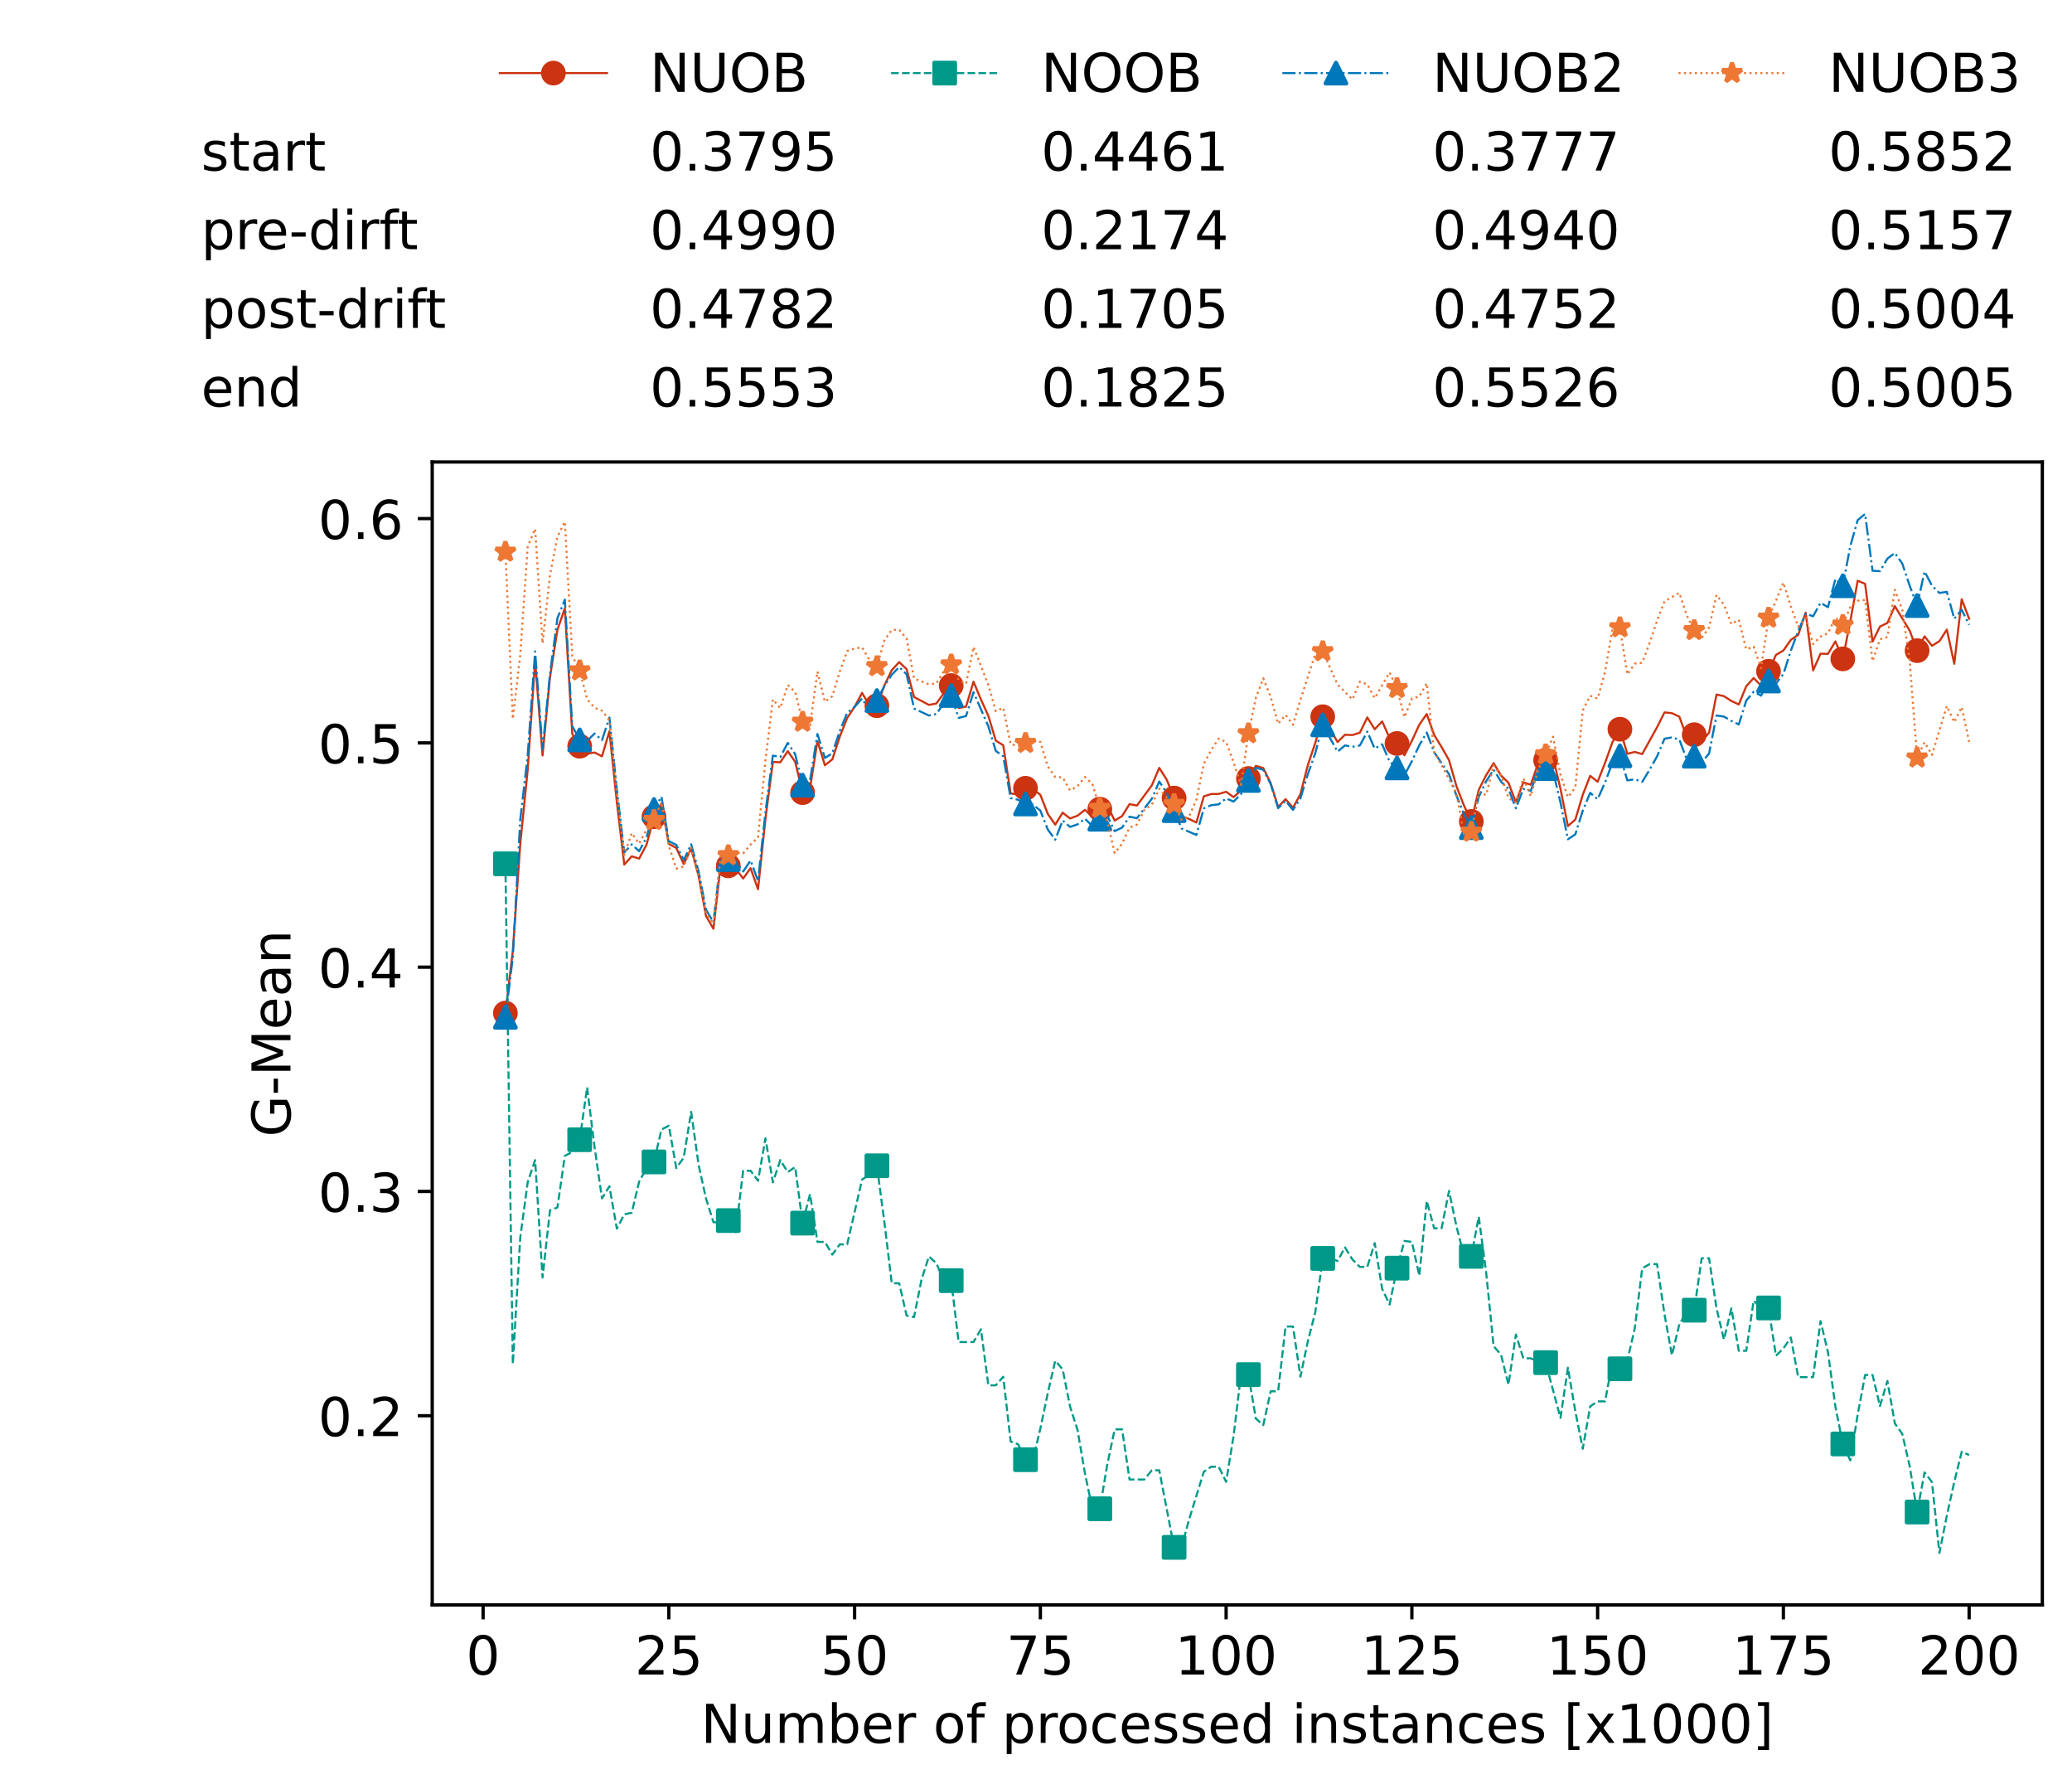 <?xml version="1.0" encoding="utf-8" standalone="no"?>
<!DOCTYPE svg PUBLIC "-//W3C//DTD SVG 1.1//EN"
  "http://www.w3.org/Graphics/SVG/1.1/DTD/svg11.dtd">
<!-- Created with matplotlib (https://matplotlib.org/) -->
<svg height="432.615pt" version="1.1" viewBox="0 0 502.65 432.615" width="502.65pt" xmlns="http://www.w3.org/2000/svg" xmlns:xlink="http://www.w3.org/1999/xlink">
 <defs>
  <style type="text/css">*{stroke-linecap:butt;stroke-linejoin:round;}</style>
 </defs>
 <g id="figure_1">
  <g id="patch_1">
   <path d="M 0 432.615 
L 502.65 432.615 
L 502.65 0 
L 0 0 
z
" style="fill:#ffffff;"/>
  </g>
  <g id="axes_1">
   <g id="patch_2">
    <path d="M 104.85 389.252 
L 495.45 389.252 
L 495.45 112.052 
L 104.85 112.052 
z
" style="fill:#ffffff;"/>
   </g>
   <g id="matplotlib.axis_1">
    <g id="xtick_1">
     <g id="line2d_1">
      <defs>
       <path d="M 0 0 
L 0 3.5 
" id="mb82326d7de" style="stroke:#000000;stroke-width:0.8;"/>
      </defs>
      <g>
       <use style="stroke:#000000;stroke-width:0.8;" x="117.197" xlink:href="#mb82326d7de" y="389.252"/>
      </g>
     </g>
     <g id="text_1">
      <!-- 0 -->
      <g transform="translate(113.061 406.13)scale(0.13 -0.13)">
       <defs>
        <path d="M 31.781 66.406 
Q 24.172 66.406 20.328 58.906 
Q 16.5 51.422 16.5 36.375 
Q 16.5 21.391 20.328 13.891 
Q 24.172 6.391 31.781 6.391 
Q 39.453 6.391 43.281 13.891 
Q 47.125 21.391 47.125 36.375 
Q 47.125 51.422 43.281 58.906 
Q 39.453 66.406 31.781 66.406 
z
M 31.781 74.219 
Q 44.047 74.219 50.516 64.516 
Q 56.984 54.828 56.984 36.375 
Q 56.984 17.969 50.516 8.266 
Q 44.047 -1.422 31.781 -1.422 
Q 19.531 -1.422 13.062 8.266 
Q 6.594 17.969 6.594 36.375 
Q 6.594 54.828 13.062 64.516 
Q 19.531 74.219 31.781 74.219 
z
" id="DejaVuSans-48"/>
       </defs>
       <use xlink:href="#DejaVuSans-48"/>
      </g>
     </g>
    </g>
    <g id="xtick_2">
     <g id="line2d_2">
      <g>
       <use style="stroke:#000000;stroke-width:0.8;" x="162.259" xlink:href="#mb82326d7de" y="389.252"/>
      </g>
     </g>
     <g id="text_2">
      <!-- 25 -->
      <g transform="translate(153.988 406.13)scale(0.13 -0.13)">
       <defs>
        <path d="M 19.188 8.297 
L 53.609 8.297 
L 53.609 0 
L 7.328 0 
L 7.328 8.297 
Q 12.938 14.109 22.625 23.891 
Q 32.328 33.688 34.812 36.531 
Q 39.547 41.844 41.422 45.531 
Q 43.312 49.219 43.312 52.781 
Q 43.312 58.594 39.234 62.25 
Q 35.156 65.922 28.609 65.922 
Q 23.969 65.922 18.812 64.312 
Q 13.672 62.703 7.812 59.422 
L 7.812 69.391 
Q 13.766 71.781 18.938 73 
Q 24.125 74.219 28.422 74.219 
Q 39.75 74.219 46.484 68.547 
Q 53.219 62.891 53.219 53.422 
Q 53.219 48.922 51.531 44.891 
Q 49.859 40.875 45.406 35.406 
Q 44.188 33.984 37.641 27.219 
Q 31.109 20.453 19.188 8.297 
z
" id="DejaVuSans-50"/>
        <path d="M 10.797 72.906 
L 49.516 72.906 
L 49.516 64.594 
L 19.828 64.594 
L 19.828 46.734 
Q 21.969 47.469 24.109 47.828 
Q 26.266 48.188 28.422 48.188 
Q 40.625 48.188 47.75 41.5 
Q 54.891 34.812 54.891 23.391 
Q 54.891 11.625 47.562 5.094 
Q 40.234 -1.422 26.906 -1.422 
Q 22.312 -1.422 17.547 -0.641 
Q 12.797 0.141 7.719 1.703 
L 7.719 11.625 
Q 12.109 9.234 16.797 8.062 
Q 21.484 6.891 26.703 6.891 
Q 35.156 6.891 40.078 11.328 
Q 45.016 15.766 45.016 23.391 
Q 45.016 31 40.078 35.438 
Q 35.156 39.891 26.703 39.891 
Q 22.75 39.891 18.812 39.016 
Q 14.891 38.141 10.797 36.281 
z
" id="DejaVuSans-53"/>
       </defs>
       <use xlink:href="#DejaVuSans-50"/>
       <use x="63.623" xlink:href="#DejaVuSans-53"/>
      </g>
     </g>
    </g>
    <g id="xtick_3">
     <g id="line2d_3">
      <g>
       <use style="stroke:#000000;stroke-width:0.8;" x="207.322" xlink:href="#mb82326d7de" y="389.252"/>
      </g>
     </g>
     <g id="text_3">
      <!-- 50 -->
      <g transform="translate(199.05 406.13)scale(0.13 -0.13)">
       <use xlink:href="#DejaVuSans-53"/>
       <use x="63.623" xlink:href="#DejaVuSans-48"/>
      </g>
     </g>
    </g>
    <g id="xtick_4">
     <g id="line2d_4">
      <g>
       <use style="stroke:#000000;stroke-width:0.8;" x="252.384" xlink:href="#mb82326d7de" y="389.252"/>
      </g>
     </g>
     <g id="text_4">
      <!-- 75 -->
      <g transform="translate(244.113 406.13)scale(0.13 -0.13)">
       <defs>
        <path d="M 8.203 72.906 
L 55.078 72.906 
L 55.078 68.703 
L 28.609 0 
L 18.312 0 
L 43.219 64.594 
L 8.203 64.594 
z
" id="DejaVuSans-55"/>
       </defs>
       <use xlink:href="#DejaVuSans-55"/>
       <use x="63.623" xlink:href="#DejaVuSans-53"/>
      </g>
     </g>
    </g>
    <g id="xtick_5">
     <g id="line2d_5">
      <g>
       <use style="stroke:#000000;stroke-width:0.8;" x="297.446" xlink:href="#mb82326d7de" y="389.252"/>
      </g>
     </g>
     <g id="text_5">
      <!-- 100 -->
      <g transform="translate(285.039 406.13)scale(0.13 -0.13)">
       <defs>
        <path d="M 12.406 8.297 
L 28.516 8.297 
L 28.516 63.922 
L 10.984 60.406 
L 10.984 69.391 
L 28.422 72.906 
L 38.281 72.906 
L 38.281 8.297 
L 54.391 8.297 
L 54.391 0 
L 12.406 0 
z
" id="DejaVuSans-49"/>
       </defs>
       <use xlink:href="#DejaVuSans-49"/>
       <use x="63.623" xlink:href="#DejaVuSans-48"/>
       <use x="127.246" xlink:href="#DejaVuSans-48"/>
      </g>
     </g>
    </g>
    <g id="xtick_6">
     <g id="line2d_6">
      <g>
       <use style="stroke:#000000;stroke-width:0.8;" x="342.509" xlink:href="#mb82326d7de" y="389.252"/>
      </g>
     </g>
     <g id="text_6">
      <!-- 125 -->
      <g transform="translate(330.102 406.13)scale(0.13 -0.13)">
       <use xlink:href="#DejaVuSans-49"/>
       <use x="63.623" xlink:href="#DejaVuSans-50"/>
       <use x="127.246" xlink:href="#DejaVuSans-53"/>
      </g>
     </g>
    </g>
    <g id="xtick_7">
     <g id="line2d_7">
      <g>
       <use style="stroke:#000000;stroke-width:0.8;" x="387.571" xlink:href="#mb82326d7de" y="389.252"/>
      </g>
     </g>
     <g id="text_7">
      <!-- 150 -->
      <g transform="translate(375.164 406.13)scale(0.13 -0.13)">
       <use xlink:href="#DejaVuSans-49"/>
       <use x="63.623" xlink:href="#DejaVuSans-53"/>
       <use x="127.246" xlink:href="#DejaVuSans-48"/>
      </g>
     </g>
    </g>
    <g id="xtick_8">
     <g id="line2d_8">
      <g>
       <use style="stroke:#000000;stroke-width:0.8;" x="432.633" xlink:href="#mb82326d7de" y="389.252"/>
      </g>
     </g>
     <g id="text_8">
      <!-- 175 -->
      <g transform="translate(420.226 406.13)scale(0.13 -0.13)">
       <use xlink:href="#DejaVuSans-49"/>
       <use x="63.623" xlink:href="#DejaVuSans-55"/>
       <use x="127.246" xlink:href="#DejaVuSans-53"/>
      </g>
     </g>
    </g>
    <g id="xtick_9">
     <g id="line2d_9">
      <g>
       <use style="stroke:#000000;stroke-width:0.8;" x="477.695" xlink:href="#mb82326d7de" y="389.252"/>
      </g>
     </g>
     <g id="text_9">
      <!-- 200 -->
      <g transform="translate(465.289 406.13)scale(0.13 -0.13)">
       <use xlink:href="#DejaVuSans-50"/>
       <use x="63.623" xlink:href="#DejaVuSans-48"/>
       <use x="127.246" xlink:href="#DejaVuSans-48"/>
      </g>
     </g>
    </g>
    <g id="text_10">
     <!-- Number of processed instances [x1000] -->
     <g transform="translate(170.025 422.711)scale(0.13 -0.13)">
      <defs>
       <path d="M 9.812 72.906 
L 23.094 72.906 
L 55.422 11.922 
L 55.422 72.906 
L 64.984 72.906 
L 64.984 0 
L 51.703 0 
L 19.391 60.984 
L 19.391 0 
L 9.812 0 
z
" id="DejaVuSans-78"/>
       <path d="M 8.5 21.578 
L 8.5 54.688 
L 17.484 54.688 
L 17.484 21.922 
Q 17.484 14.156 20.5 10.266 
Q 23.531 6.391 29.594 6.391 
Q 36.859 6.391 41.078 11.031 
Q 45.312 15.672 45.312 23.688 
L 45.312 54.688 
L 54.297 54.688 
L 54.297 0 
L 45.312 0 
L 45.312 8.406 
Q 42.047 3.422 37.719 1 
Q 33.406 -1.422 27.688 -1.422 
Q 18.266 -1.422 13.375 4.438 
Q 8.5 10.297 8.5 21.578 
z
M 31.109 56 
z
" id="DejaVuSans-117"/>
       <path d="M 52 44.188 
Q 55.375 50.25 60.062 53.125 
Q 64.75 56 71.094 56 
Q 79.641 56 84.281 50.016 
Q 88.922 44.047 88.922 33.016 
L 88.922 0 
L 79.891 0 
L 79.891 32.719 
Q 79.891 40.578 77.094 44.375 
Q 74.312 48.188 68.609 48.188 
Q 61.625 48.188 57.562 43.547 
Q 53.516 38.922 53.516 30.906 
L 53.516 0 
L 44.484 0 
L 44.484 32.719 
Q 44.484 40.625 41.703 44.406 
Q 38.922 48.188 33.109 48.188 
Q 26.219 48.188 22.156 43.531 
Q 18.109 38.875 18.109 30.906 
L 18.109 0 
L 9.078 0 
L 9.078 54.688 
L 18.109 54.688 
L 18.109 46.188 
Q 21.188 51.219 25.484 53.609 
Q 29.781 56 35.688 56 
Q 41.656 56 45.828 52.969 
Q 50 49.953 52 44.188 
z
" id="DejaVuSans-109"/>
       <path d="M 48.688 27.297 
Q 48.688 37.203 44.609 42.844 
Q 40.531 48.484 33.406 48.484 
Q 26.266 48.484 22.188 42.844 
Q 18.109 37.203 18.109 27.297 
Q 18.109 17.391 22.188 11.75 
Q 26.266 6.109 33.406 6.109 
Q 40.531 6.109 44.609 11.75 
Q 48.688 17.391 48.688 27.297 
z
M 18.109 46.391 
Q 20.953 51.266 25.266 53.625 
Q 29.594 56 35.594 56 
Q 45.562 56 51.781 48.094 
Q 58.016 40.188 58.016 27.297 
Q 58.016 14.406 51.781 6.484 
Q 45.562 -1.422 35.594 -1.422 
Q 29.594 -1.422 25.266 0.953 
Q 20.953 3.328 18.109 8.203 
L 18.109 0 
L 9.078 0 
L 9.078 75.984 
L 18.109 75.984 
z
" id="DejaVuSans-98"/>
       <path d="M 56.203 29.594 
L 56.203 25.203 
L 14.891 25.203 
Q 15.484 15.922 20.484 11.062 
Q 25.484 6.203 34.422 6.203 
Q 39.594 6.203 44.453 7.469 
Q 49.312 8.734 54.109 11.281 
L 54.109 2.781 
Q 49.266 0.734 44.188 -0.344 
Q 39.109 -1.422 33.891 -1.422 
Q 20.797 -1.422 13.156 6.188 
Q 5.516 13.812 5.516 26.812 
Q 5.516 40.234 12.766 48.109 
Q 20.016 56 32.328 56 
Q 43.359 56 49.781 48.891 
Q 56.203 41.797 56.203 29.594 
z
M 47.219 32.234 
Q 47.125 39.594 43.094 43.984 
Q 39.062 48.391 32.422 48.391 
Q 24.906 48.391 20.391 44.141 
Q 15.875 39.891 15.188 32.172 
z
" id="DejaVuSans-101"/>
       <path d="M 41.109 46.297 
Q 39.594 47.172 37.812 47.578 
Q 36.031 48 33.891 48 
Q 26.266 48 22.188 43.047 
Q 18.109 38.094 18.109 28.812 
L 18.109 0 
L 9.078 0 
L 9.078 54.688 
L 18.109 54.688 
L 18.109 46.188 
Q 20.953 51.172 25.484 53.578 
Q 30.031 56 36.531 56 
Q 37.453 56 38.578 55.875 
Q 39.703 55.766 41.062 55.516 
z
" id="DejaVuSans-114"/>
       <path id="DejaVuSans-32"/>
       <path d="M 30.609 48.391 
Q 23.391 48.391 19.188 42.75 
Q 14.984 37.109 14.984 27.297 
Q 14.984 17.484 19.156 11.844 
Q 23.344 6.203 30.609 6.203 
Q 37.797 6.203 41.984 11.859 
Q 46.188 17.531 46.188 27.297 
Q 46.188 37.016 41.984 42.703 
Q 37.797 48.391 30.609 48.391 
z
M 30.609 56 
Q 42.328 56 49.016 48.375 
Q 55.719 40.766 55.719 27.297 
Q 55.719 13.875 49.016 6.219 
Q 42.328 -1.422 30.609 -1.422 
Q 18.844 -1.422 12.172 6.219 
Q 5.516 13.875 5.516 27.297 
Q 5.516 40.766 12.172 48.375 
Q 18.844 56 30.609 56 
z
" id="DejaVuSans-111"/>
       <path d="M 37.109 75.984 
L 37.109 68.5 
L 28.516 68.5 
Q 23.688 68.5 21.797 66.547 
Q 19.922 64.594 19.922 59.516 
L 19.922 54.688 
L 34.719 54.688 
L 34.719 47.703 
L 19.922 47.703 
L 19.922 0 
L 10.891 0 
L 10.891 47.703 
L 2.297 47.703 
L 2.297 54.688 
L 10.891 54.688 
L 10.891 58.5 
Q 10.891 67.625 15.141 71.797 
Q 19.391 75.984 28.609 75.984 
z
" id="DejaVuSans-102"/>
       <path d="M 18.109 8.203 
L 18.109 -20.797 
L 9.078 -20.797 
L 9.078 54.688 
L 18.109 54.688 
L 18.109 46.391 
Q 20.953 51.266 25.266 53.625 
Q 29.594 56 35.594 56 
Q 45.562 56 51.781 48.094 
Q 58.016 40.188 58.016 27.297 
Q 58.016 14.406 51.781 6.484 
Q 45.562 -1.422 35.594 -1.422 
Q 29.594 -1.422 25.266 0.953 
Q 20.953 3.328 18.109 8.203 
z
M 48.688 27.297 
Q 48.688 37.203 44.609 42.844 
Q 40.531 48.484 33.406 48.484 
Q 26.266 48.484 22.188 42.844 
Q 18.109 37.203 18.109 27.297 
Q 18.109 17.391 22.188 11.75 
Q 26.266 6.109 33.406 6.109 
Q 40.531 6.109 44.609 11.75 
Q 48.688 17.391 48.688 27.297 
z
" id="DejaVuSans-112"/>
       <path d="M 48.781 52.594 
L 48.781 44.188 
Q 44.969 46.297 41.141 47.344 
Q 37.312 48.391 33.406 48.391 
Q 24.656 48.391 19.812 42.844 
Q 14.984 37.312 14.984 27.297 
Q 14.984 17.281 19.812 11.734 
Q 24.656 6.203 33.406 6.203 
Q 37.312 6.203 41.141 7.25 
Q 44.969 8.297 48.781 10.406 
L 48.781 2.094 
Q 45.016 0.344 40.984 -0.531 
Q 36.969 -1.422 32.422 -1.422 
Q 20.062 -1.422 12.781 6.344 
Q 5.516 14.109 5.516 27.297 
Q 5.516 40.672 12.859 48.328 
Q 20.219 56 33.016 56 
Q 37.156 56 41.109 55.141 
Q 45.062 54.297 48.781 52.594 
z
" id="DejaVuSans-99"/>
       <path d="M 44.281 53.078 
L 44.281 44.578 
Q 40.484 46.531 36.375 47.5 
Q 32.281 48.484 27.875 48.484 
Q 21.188 48.484 17.844 46.438 
Q 14.5 44.391 14.5 40.281 
Q 14.5 37.156 16.891 35.375 
Q 19.281 33.594 26.516 31.984 
L 29.594 31.297 
Q 39.156 29.25 43.188 25.516 
Q 47.219 21.781 47.219 15.094 
Q 47.219 7.469 41.188 3.016 
Q 35.156 -1.422 24.609 -1.422 
Q 20.219 -1.422 15.453 -0.562 
Q 10.688 0.297 5.422 2 
L 5.422 11.281 
Q 10.406 8.688 15.234 7.391 
Q 20.062 6.109 24.812 6.109 
Q 31.156 6.109 34.562 8.281 
Q 37.984 10.453 37.984 14.406 
Q 37.984 18.062 35.516 20.016 
Q 33.062 21.969 24.703 23.781 
L 21.578 24.516 
Q 13.234 26.266 9.516 29.906 
Q 5.812 33.547 5.812 39.891 
Q 5.812 47.609 11.281 51.797 
Q 16.75 56 26.812 56 
Q 31.781 56 36.172 55.266 
Q 40.578 54.547 44.281 53.078 
z
" id="DejaVuSans-115"/>
       <path d="M 45.406 46.391 
L 45.406 75.984 
L 54.391 75.984 
L 54.391 0 
L 45.406 0 
L 45.406 8.203 
Q 42.578 3.328 38.25 0.953 
Q 33.938 -1.422 27.875 -1.422 
Q 17.969 -1.422 11.734 6.484 
Q 5.516 14.406 5.516 27.297 
Q 5.516 40.188 11.734 48.094 
Q 17.969 56 27.875 56 
Q 33.938 56 38.25 53.625 
Q 42.578 51.266 45.406 46.391 
z
M 14.797 27.297 
Q 14.797 17.391 18.875 11.75 
Q 22.953 6.109 30.078 6.109 
Q 37.203 6.109 41.297 11.75 
Q 45.406 17.391 45.406 27.297 
Q 45.406 37.203 41.297 42.844 
Q 37.203 48.484 30.078 48.484 
Q 22.953 48.484 18.875 42.844 
Q 14.797 37.203 14.797 27.297 
z
" id="DejaVuSans-100"/>
       <path d="M 9.422 54.688 
L 18.406 54.688 
L 18.406 0 
L 9.422 0 
z
M 9.422 75.984 
L 18.406 75.984 
L 18.406 64.594 
L 9.422 64.594 
z
" id="DejaVuSans-105"/>
       <path d="M 54.891 33.016 
L 54.891 0 
L 45.906 0 
L 45.906 32.719 
Q 45.906 40.484 42.875 44.328 
Q 39.844 48.188 33.797 48.188 
Q 26.516 48.188 22.312 43.547 
Q 18.109 38.922 18.109 30.906 
L 18.109 0 
L 9.078 0 
L 9.078 54.688 
L 18.109 54.688 
L 18.109 46.188 
Q 21.344 51.125 25.703 53.562 
Q 30.078 56 35.797 56 
Q 45.219 56 50.047 50.172 
Q 54.891 44.344 54.891 33.016 
z
" id="DejaVuSans-110"/>
       <path d="M 18.312 70.219 
L 18.312 54.688 
L 36.812 54.688 
L 36.812 47.703 
L 18.312 47.703 
L 18.312 18.016 
Q 18.312 11.328 20.141 9.422 
Q 21.969 7.516 27.594 7.516 
L 36.812 7.516 
L 36.812 0 
L 27.594 0 
Q 17.188 0 13.234 3.875 
Q 9.281 7.766 9.281 18.016 
L 9.281 47.703 
L 2.688 47.703 
L 2.688 54.688 
L 9.281 54.688 
L 9.281 70.219 
z
" id="DejaVuSans-116"/>
       <path d="M 34.281 27.484 
Q 23.391 27.484 19.188 25 
Q 14.984 22.516 14.984 16.5 
Q 14.984 11.719 18.141 8.906 
Q 21.297 6.109 26.703 6.109 
Q 34.188 6.109 38.703 11.406 
Q 43.219 16.703 43.219 25.484 
L 43.219 27.484 
z
M 52.203 31.203 
L 52.203 0 
L 43.219 0 
L 43.219 8.297 
Q 40.141 3.328 35.547 0.953 
Q 30.953 -1.422 24.312 -1.422 
Q 15.922 -1.422 10.953 3.297 
Q 6 8.016 6 15.922 
Q 6 25.141 12.172 29.828 
Q 18.359 34.516 30.609 34.516 
L 43.219 34.516 
L 43.219 35.406 
Q 43.219 41.609 39.141 45 
Q 35.062 48.391 27.688 48.391 
Q 23 48.391 18.547 47.266 
Q 14.109 46.141 10.016 43.891 
L 10.016 52.203 
Q 14.938 54.109 19.578 55.047 
Q 24.219 56 28.609 56 
Q 40.484 56 46.344 49.844 
Q 52.203 43.703 52.203 31.203 
z
" id="DejaVuSans-97"/>
       <path d="M 8.594 75.984 
L 29.297 75.984 
L 29.297 69 
L 17.578 69 
L 17.578 -6.203 
L 29.297 -6.203 
L 29.297 -13.188 
L 8.594 -13.188 
z
" id="DejaVuSans-91"/>
       <path d="M 54.891 54.688 
L 35.109 28.078 
L 55.906 0 
L 45.312 0 
L 29.391 21.484 
L 13.484 0 
L 2.875 0 
L 24.125 28.609 
L 4.688 54.688 
L 15.281 54.688 
L 29.781 35.203 
L 44.281 54.688 
z
" id="DejaVuSans-120"/>
       <path d="M 30.422 75.984 
L 30.422 -13.188 
L 9.719 -13.188 
L 9.719 -6.203 
L 21.391 -6.203 
L 21.391 69 
L 9.719 69 
L 9.719 75.984 
z
" id="DejaVuSans-93"/>
      </defs>
      <use xlink:href="#DejaVuSans-78"/>
      <use x="74.805" xlink:href="#DejaVuSans-117"/>
      <use x="138.184" xlink:href="#DejaVuSans-109"/>
      <use x="235.596" xlink:href="#DejaVuSans-98"/>
      <use x="299.072" xlink:href="#DejaVuSans-101"/>
      <use x="360.596" xlink:href="#DejaVuSans-114"/>
      <use x="401.709" xlink:href="#DejaVuSans-32"/>
      <use x="433.496" xlink:href="#DejaVuSans-111"/>
      <use x="494.678" xlink:href="#DejaVuSans-102"/>
      <use x="529.883" xlink:href="#DejaVuSans-32"/>
      <use x="561.67" xlink:href="#DejaVuSans-112"/>
      <use x="625.146" xlink:href="#DejaVuSans-114"/>
      <use x="664.01" xlink:href="#DejaVuSans-111"/>
      <use x="725.191" xlink:href="#DejaVuSans-99"/>
      <use x="780.172" xlink:href="#DejaVuSans-101"/>
      <use x="841.695" xlink:href="#DejaVuSans-115"/>
      <use x="893.795" xlink:href="#DejaVuSans-115"/>
      <use x="945.895" xlink:href="#DejaVuSans-101"/>
      <use x="1007.418" xlink:href="#DejaVuSans-100"/>
      <use x="1070.895" xlink:href="#DejaVuSans-32"/>
      <use x="1102.682" xlink:href="#DejaVuSans-105"/>
      <use x="1130.465" xlink:href="#DejaVuSans-110"/>
      <use x="1193.844" xlink:href="#DejaVuSans-115"/>
      <use x="1245.943" xlink:href="#DejaVuSans-116"/>
      <use x="1285.152" xlink:href="#DejaVuSans-97"/>
      <use x="1346.432" xlink:href="#DejaVuSans-110"/>
      <use x="1409.811" xlink:href="#DejaVuSans-99"/>
      <use x="1464.791" xlink:href="#DejaVuSans-101"/>
      <use x="1526.314" xlink:href="#DejaVuSans-115"/>
      <use x="1578.414" xlink:href="#DejaVuSans-32"/>
      <use x="1610.201" xlink:href="#DejaVuSans-91"/>
      <use x="1649.215" xlink:href="#DejaVuSans-120"/>
      <use x="1708.395" xlink:href="#DejaVuSans-49"/>
      <use x="1772.018" xlink:href="#DejaVuSans-48"/>
      <use x="1835.641" xlink:href="#DejaVuSans-48"/>
      <use x="1899.264" xlink:href="#DejaVuSans-48"/>
      <use x="1962.887" xlink:href="#DejaVuSans-93"/>
     </g>
    </g>
   </g>
   <g id="matplotlib.axis_2">
    <g id="ytick_1">
     <g id="line2d_10">
      <defs>
       <path d="M 0 0 
L -3.5 0 
" id="m2cf877b6cd" style="stroke:#000000;stroke-width:0.8;"/>
      </defs>
      <g>
       <use style="stroke:#000000;stroke-width:0.8;" x="104.85" xlink:href="#m2cf877b6cd" y="343.362"/>
      </g>
     </g>
     <g id="text_11">
      <!-- 0.2 -->
      <g transform="translate(77.176 348.301)scale(0.13 -0.13)">
       <defs>
        <path d="M 10.688 12.406 
L 21 12.406 
L 21 0 
L 10.688 0 
z
" id="DejaVuSans-46"/>
       </defs>
       <use xlink:href="#DejaVuSans-48"/>
       <use x="63.623" xlink:href="#DejaVuSans-46"/>
       <use x="95.41" xlink:href="#DejaVuSans-50"/>
      </g>
     </g>
    </g>
    <g id="ytick_2">
     <g id="line2d_11">
      <g>
       <use style="stroke:#000000;stroke-width:0.8;" x="104.85" xlink:href="#m2cf877b6cd" y="288.966"/>
      </g>
     </g>
     <g id="text_12">
      <!-- 0.3 -->
      <g transform="translate(77.176 293.905)scale(0.13 -0.13)">
       <defs>
        <path d="M 40.578 39.312 
Q 47.656 37.797 51.625 33 
Q 55.609 28.219 55.609 21.188 
Q 55.609 10.406 48.188 4.484 
Q 40.766 -1.422 27.094 -1.422 
Q 22.516 -1.422 17.656 -0.516 
Q 12.797 0.391 7.625 2.203 
L 7.625 11.719 
Q 11.719 9.328 16.594 8.109 
Q 21.484 6.891 26.812 6.891 
Q 36.078 6.891 40.938 10.547 
Q 45.797 14.203 45.797 21.188 
Q 45.797 27.641 41.281 31.266 
Q 36.766 34.906 28.719 34.906 
L 20.219 34.906 
L 20.219 43.016 
L 29.109 43.016 
Q 36.375 43.016 40.234 45.922 
Q 44.094 48.828 44.094 54.297 
Q 44.094 59.906 40.109 62.906 
Q 36.141 65.922 28.719 65.922 
Q 24.656 65.922 20.016 65.031 
Q 15.375 64.156 9.812 62.312 
L 9.812 71.094 
Q 15.438 72.656 20.344 73.438 
Q 25.25 74.219 29.594 74.219 
Q 40.828 74.219 47.359 69.109 
Q 53.906 64.016 53.906 55.328 
Q 53.906 49.266 50.438 45.094 
Q 46.969 40.922 40.578 39.312 
z
" id="DejaVuSans-51"/>
       </defs>
       <use xlink:href="#DejaVuSans-48"/>
       <use x="63.623" xlink:href="#DejaVuSans-46"/>
       <use x="95.41" xlink:href="#DejaVuSans-51"/>
      </g>
     </g>
    </g>
    <g id="ytick_3">
     <g id="line2d_12">
      <g>
       <use style="stroke:#000000;stroke-width:0.8;" x="104.85" xlink:href="#m2cf877b6cd" y="234.57"/>
      </g>
     </g>
     <g id="text_13">
      <!-- 0.4 -->
      <g transform="translate(77.176 239.509)scale(0.13 -0.13)">
       <defs>
        <path d="M 37.797 64.312 
L 12.891 25.391 
L 37.797 25.391 
z
M 35.203 72.906 
L 47.609 72.906 
L 47.609 25.391 
L 58.016 25.391 
L 58.016 17.188 
L 47.609 17.188 
L 47.609 0 
L 37.797 0 
L 37.797 17.188 
L 4.891 17.188 
L 4.891 26.703 
z
" id="DejaVuSans-52"/>
       </defs>
       <use xlink:href="#DejaVuSans-48"/>
       <use x="63.623" xlink:href="#DejaVuSans-46"/>
       <use x="95.41" xlink:href="#DejaVuSans-52"/>
      </g>
     </g>
    </g>
    <g id="ytick_4">
     <g id="line2d_13">
      <g>
       <use style="stroke:#000000;stroke-width:0.8;" x="104.85" xlink:href="#m2cf877b6cd" y="180.174"/>
      </g>
     </g>
     <g id="text_14">
      <!-- 0.5 -->
      <g transform="translate(77.176 185.113)scale(0.13 -0.13)">
       <use xlink:href="#DejaVuSans-48"/>
       <use x="63.623" xlink:href="#DejaVuSans-46"/>
       <use x="95.41" xlink:href="#DejaVuSans-53"/>
      </g>
     </g>
    </g>
    <g id="ytick_5">
     <g id="line2d_14">
      <g>
       <use style="stroke:#000000;stroke-width:0.8;" x="104.85" xlink:href="#m2cf877b6cd" y="125.779"/>
      </g>
     </g>
     <g id="text_15">
      <!-- 0.6 -->
      <g transform="translate(77.176 130.718)scale(0.13 -0.13)">
       <defs>
        <path d="M 33.016 40.375 
Q 26.375 40.375 22.484 35.828 
Q 18.609 31.297 18.609 23.391 
Q 18.609 15.531 22.484 10.953 
Q 26.375 6.391 33.016 6.391 
Q 39.656 6.391 43.531 10.953 
Q 47.406 15.531 47.406 23.391 
Q 47.406 31.297 43.531 35.828 
Q 39.656 40.375 33.016 40.375 
z
M 52.594 71.297 
L 52.594 62.312 
Q 48.875 64.062 45.094 64.984 
Q 41.312 65.922 37.594 65.922 
Q 27.828 65.922 22.672 59.328 
Q 17.531 52.734 16.797 39.406 
Q 19.672 43.656 24.016 45.922 
Q 28.375 48.188 33.594 48.188 
Q 44.578 48.188 50.953 41.516 
Q 57.328 34.859 57.328 23.391 
Q 57.328 12.156 50.688 5.359 
Q 44.047 -1.422 33.016 -1.422 
Q 20.359 -1.422 13.672 8.266 
Q 6.984 17.969 6.984 36.375 
Q 6.984 53.656 15.188 63.938 
Q 23.391 74.219 37.203 74.219 
Q 40.922 74.219 44.703 73.484 
Q 48.484 72.75 52.594 71.297 
z
" id="DejaVuSans-54"/>
       </defs>
       <use xlink:href="#DejaVuSans-48"/>
       <use x="63.623" xlink:href="#DejaVuSans-46"/>
       <use x="95.41" xlink:href="#DejaVuSans-54"/>
      </g>
     </g>
    </g>
    <g id="text_16">
     <!-- G-Mean -->
     <g transform="translate(70.472 275.744)rotate(-90)scale(0.13 -0.13)">
      <defs>
       <path d="M 59.516 10.406 
L 59.516 29.984 
L 43.406 29.984 
L 43.406 38.094 
L 69.281 38.094 
L 69.281 6.781 
Q 63.578 2.734 56.688 0.656 
Q 49.812 -1.422 42 -1.422 
Q 24.906 -1.422 15.25 8.562 
Q 5.609 18.562 5.609 36.375 
Q 5.609 54.25 15.25 64.234 
Q 24.906 74.219 42 74.219 
Q 49.125 74.219 55.547 72.453 
Q 61.969 70.703 67.391 67.281 
L 67.391 56.781 
Q 61.922 61.422 55.766 63.766 
Q 49.609 66.109 42.828 66.109 
Q 29.438 66.109 22.719 58.641 
Q 16.016 51.172 16.016 36.375 
Q 16.016 21.625 22.719 14.156 
Q 29.438 6.688 42.828 6.688 
Q 48.047 6.688 52.141 7.594 
Q 56.25 8.5 59.516 10.406 
z
" id="DejaVuSans-71"/>
       <path d="M 4.891 31.391 
L 31.203 31.391 
L 31.203 23.391 
L 4.891 23.391 
z
" id="DejaVuSans-45"/>
       <path d="M 9.812 72.906 
L 24.516 72.906 
L 43.109 23.297 
L 61.812 72.906 
L 76.516 72.906 
L 76.516 0 
L 66.891 0 
L 66.891 64.016 
L 48.094 14.016 
L 38.188 14.016 
L 19.391 64.016 
L 19.391 0 
L 9.812 0 
z
" id="DejaVuSans-77"/>
      </defs>
      <use xlink:href="#DejaVuSans-71"/>
      <use x="77.49" xlink:href="#DejaVuSans-45"/>
      <use x="113.574" xlink:href="#DejaVuSans-77"/>
      <use x="199.854" xlink:href="#DejaVuSans-101"/>
      <use x="261.377" xlink:href="#DejaVuSans-97"/>
      <use x="322.656" xlink:href="#DejaVuSans-110"/>
     </g>
    </g>
   </g>
   <g id="line2d_15"/>
   <g id="line2d_16"/>
   <g id="line2d_17"/>
   <g id="line2d_18"/>
   <g id="line2d_19"/>
   <g id="line2d_20">
    <path clip-path="url(#p9b5baf87bb)" d="M 122.605 245.707 
L 124.407 230.588 
L 126.21 204.71 
L 128.012 186.73 
L 129.815 160.21 
L 131.617 183.227 
L 133.419 164.282 
L 135.222 152.762 
L 137.024 147.541 
L 138.827 178.003 
L 140.629 180.982 
L 142.432 182.805 
L 144.234 182.508 
L 146.037 183.427 
L 147.839 177.368 
L 149.642 194.542 
L 151.444 209.696 
L 153.247 207.682 
L 155.049 208.237 
L 156.852 204.841 
L 158.654 198.076 
L 160.457 194.96 
L 162.259 204.679 
L 164.062 205.66 
L 165.864 209.552 
L 167.667 205.8 
L 169.469 212.43 
L 171.272 222.153 
L 173.074 225.254 
L 174.877 209.312 
L 178.482 210.743 
L 180.284 213.067 
L 182.087 210.558 
L 183.889 215.673 
L 185.692 198.563 
L 187.494 184.791 
L 189.297 184.886 
L 191.099 182.172 
L 192.902 184.772 
L 194.704 192.239 
L 196.507 191.133 
L 198.309 179.711 
L 200.112 185.599 
L 201.914 184.178 
L 203.717 178.666 
L 205.519 174.142 
L 207.322 171.431 
L 209.124 168.054 
L 210.927 171.098 
L 212.729 171.156 
L 214.532 166.279 
L 216.334 162.535 
L 218.137 160.586 
L 219.939 162.293 
L 221.742 169.048 
L 225.347 170.961 
L 227.149 170.627 
L 228.952 168.146 
L 230.754 166.273 
L 232.557 171.713 
L 234.359 171.376 
L 236.162 165.332 
L 237.964 169.641 
L 239.767 173.633 
L 241.569 179.62 
L 243.372 180.744 
L 245.174 192.431 
L 246.976 192.703 
L 248.779 191.181 
L 250.581 191.358 
L 252.384 192.79 
L 254.186 197.401 
L 255.989 199.993 
L 257.791 197.094 
L 259.594 198.511 
L 261.396 197.835 
L 263.199 196.417 
L 265.001 198.071 
L 266.804 196.239 
L 268.606 195.333 
L 270.409 199.017 
L 272.211 197.93 
L 274.014 195.028 
L 275.816 195.373 
L 279.421 190.476 
L 281.224 186.243 
L 283.026 189.089 
L 286.631 197.974 
L 288.434 198.616 
L 290.236 199.486 
L 292.039 193.14 
L 293.841 192.574 
L 295.644 192.565 
L 297.446 192.03 
L 299.249 193.326 
L 301.051 191.754 
L 304.656 185.752 
L 306.459 186.279 
L 308.261 189.961 
L 310.064 195.743 
L 311.866 193.82 
L 313.669 195.916 
L 315.471 192.602 
L 317.274 185.542 
L 319.076 180.191 
L 320.879 173.83 
L 324.484 179.972 
L 326.286 178.2 
L 328.089 178.272 
L 329.891 177.708 
L 331.694 173.997 
L 333.496 176.866 
L 335.299 174.973 
L 337.101 178.983 
L 338.904 180.315 
L 340.706 183.179 
L 342.509 179.678 
L 344.311 175.761 
L 346.114 173.186 
L 347.916 178.251 
L 349.719 181.184 
L 351.521 184.369 
L 353.324 190.687 
L 355.126 195.317 
L 356.928 199.223 
L 358.731 191.576 
L 360.533 187.998 
L 362.336 185.088 
L 364.138 188.092 
L 365.941 189.849 
L 367.743 194.609 
L 369.546 189.752 
L 371.348 190.315 
L 373.151 185.094 
L 376.756 183.703 
L 378.558 191.305 
L 380.361 200.345 
L 382.163 198.773 
L 383.966 192.754 
L 385.768 188.162 
L 387.571 189.604 
L 389.373 185.024 
L 391.176 179.98 
L 392.978 176.858 
L 394.781 182.818 
L 396.583 182.368 
L 398.386 182.881 
L 401.991 176.368 
L 403.793 172.785 
L 405.596 172.967 
L 407.398 173.825 
L 409.201 178.788 
L 411.003 178.187 
L 412.806 179.812 
L 414.608 177.705 
L 416.411 168.454 
L 418.213 168.836 
L 420.016 170.006 
L 421.818 170.859 
L 423.621 166.446 
L 425.423 164.45 
L 427.226 166.295 
L 429.028 162.807 
L 430.831 158.841 
L 432.633 157.764 
L 434.436 155.197 
L 436.238 153.958 
L 438.041 148.594 
L 439.843 162.593 
L 441.646 158.546 
L 443.448 158.586 
L 445.251 155.562 
L 447.053 159.798 
L 448.856 150.701 
L 450.658 140.851 
L 452.461 141.606 
L 454.263 155.611 
L 456.066 151.966 
L 457.868 151.089 
L 459.671 147.012 
L 463.276 152.945 
L 465.078 157.802 
L 466.881 154.338 
L 468.683 156.629 
L 470.485 155.509 
L 472.288 152.708 
L 474.09 160.991 
L 475.893 145.332 
L 477.695 150.067 
L 477.695 150.067 
" style="fill:none;stroke:#cc3311;stroke-linecap:square;stroke-width:0.5;"/>
    <defs>
     <path d="M 0 2.5 
C 0.663 2.5 1.299 2.237 1.768 1.768 
C 2.237 1.299 2.5 0.663 2.5 0 
C 2.5 -0.663 2.237 -1.299 1.768 -1.768 
C 1.299 -2.237 0.663 -2.5 0 -2.5 
C -0.663 -2.5 -1.299 -2.237 -1.768 -1.768 
C -2.237 -1.299 -2.5 -0.663 -2.5 0 
C -2.5 0.663 -2.237 1.299 -1.768 1.768 
C -1.299 2.237 -0.663 2.5 0 2.5 
z
" id="m12786effe8" style="stroke:#cc3311;"/>
    </defs>
    <g clip-path="url(#p9b5baf87bb)">
     <use style="fill:#cc3311;stroke:#cc3311;" x="122.605" xlink:href="#m12786effe8" y="245.707"/>
     <use style="fill:#cc3311;stroke:#cc3311;" x="140.629" xlink:href="#m12786effe8" y="180.982"/>
     <use style="fill:#cc3311;stroke:#cc3311;" x="158.654" xlink:href="#m12786effe8" y="198.076"/>
     <use style="fill:#cc3311;stroke:#cc3311;" x="176.679" xlink:href="#m12786effe8" y="209.992"/>
     <use style="fill:#cc3311;stroke:#cc3311;" x="194.704" xlink:href="#m12786effe8" y="192.239"/>
     <use style="fill:#cc3311;stroke:#cc3311;" x="212.729" xlink:href="#m12786effe8" y="171.156"/>
     <use style="fill:#cc3311;stroke:#cc3311;" x="230.754" xlink:href="#m12786effe8" y="166.273"/>
     <use style="fill:#cc3311;stroke:#cc3311;" x="248.779" xlink:href="#m12786effe8" y="191.181"/>
     <use style="fill:#cc3311;stroke:#cc3311;" x="266.804" xlink:href="#m12786effe8" y="196.239"/>
     <use style="fill:#cc3311;stroke:#cc3311;" x="284.829" xlink:href="#m12786effe8" y="193.561"/>
     <use style="fill:#cc3311;stroke:#cc3311;" x="302.854" xlink:href="#m12786effe8" y="188.817"/>
     <use style="fill:#cc3311;stroke:#cc3311;" x="320.879" xlink:href="#m12786effe8" y="173.83"/>
     <use style="fill:#cc3311;stroke:#cc3311;" x="338.904" xlink:href="#m12786effe8" y="180.315"/>
     <use style="fill:#cc3311;stroke:#cc3311;" x="356.928" xlink:href="#m12786effe8" y="199.223"/>
     <use style="fill:#cc3311;stroke:#cc3311;" x="374.953" xlink:href="#m12786effe8" y="184.392"/>
     <use style="fill:#cc3311;stroke:#cc3311;" x="392.978" xlink:href="#m12786effe8" y="176.858"/>
     <use style="fill:#cc3311;stroke:#cc3311;" x="411.003" xlink:href="#m12786effe8" y="178.187"/>
     <use style="fill:#cc3311;stroke:#cc3311;" x="429.028" xlink:href="#m12786effe8" y="162.807"/>
     <use style="fill:#cc3311;stroke:#cc3311;" x="447.053" xlink:href="#m12786effe8" y="159.798"/>
     <use style="fill:#cc3311;stroke:#cc3311;" x="465.078" xlink:href="#m12786effe8" y="157.802"/>
    </g>
   </g>
   <g id="line2d_21"/>
   <g id="line2d_22"/>
   <g id="line2d_23"/>
   <g id="line2d_24"/>
   <g id="line2d_25">
    <path clip-path="url(#p9b5baf87bb)" d="M 122.605 209.503 
L 124.407 330.828 
L 126.21 300.151 
L 128.012 286.752 
L 129.815 281.369 
L 131.617 309.833 
L 133.419 293.532 
L 135.222 292.859 
L 137.024 280.338 
L 138.827 279.388 
L 140.629 276.422 
L 142.432 263.732 
L 144.234 278.226 
L 146.037 290.649 
L 147.839 287.709 
L 149.642 297.987 
L 151.444 294.505 
L 153.247 294.152 
L 155.049 286.595 
L 156.852 283.276 
L 158.654 281.809 
L 160.457 273.958 
L 162.259 273.029 
L 164.062 283.309 
L 165.864 280.767 
L 167.667 269.664 
L 169.469 282.485 
L 171.272 290.685 
L 173.074 296.433 
L 174.877 296.433 
L 176.679 296.035 
L 178.482 298.837 
L 180.284 283.94 
L 182.087 283.94 
L 183.889 286.368 
L 185.692 276.088 
L 187.494 286.756 
L 189.297 281.358 
L 191.099 284.274 
L 192.902 283.05 
L 194.704 296.648 
L 196.507 289.603 
L 198.309 301.2 
L 200.112 301.2 
L 201.914 304.291 
L 203.717 301.803 
L 205.519 301.803 
L 209.124 286.1 
L 210.927 284.886 
L 212.729 282.739 
L 214.532 296.338 
L 216.334 311.235 
L 218.137 311.235 
L 219.939 319.086 
L 221.742 319.435 
L 223.544 310.369 
L 225.347 304.736 
L 227.149 306.371 
L 228.952 310.596 
L 230.754 310.596 
L 232.557 325.493 
L 236.162 325.493 
L 237.964 322.396 
L 239.767 335.988 
L 241.569 335.988 
L 243.372 333.908 
L 245.174 349.61 
L 246.976 350.274 
L 248.779 354.023 
L 250.581 354.023 
L 252.384 346.48 
L 254.186 337.879 
L 255.989 330.028 
L 257.791 332.108 
L 259.594 341.174 
L 261.396 346.806 
L 263.199 357.335 
L 265.001 365.931 
L 266.804 365.931 
L 268.606 355.269 
L 270.409 346.668 
L 272.211 346.668 
L 274.014 358.831 
L 277.619 358.831 
L 279.421 356.599 
L 281.224 356.599 
L 284.829 375.281 
L 286.631 375.281 
L 288.434 368.621 
L 292.039 356.943 
L 293.841 355.728 
L 295.644 355.728 
L 297.446 359.396 
L 299.249 348.293 
L 301.051 333.396 
L 302.854 333.396 
L 304.656 344.058 
L 306.459 345.636 
L 308.261 337.436 
L 310.064 337.436 
L 311.866 321.733 
L 313.669 321.733 
L 315.471 333.896 
L 317.274 325.296 
L 319.076 318.273 
L 320.879 305.208 
L 322.681 305.208 
L 324.484 305.813 
L 326.286 302.545 
L 328.089 305.469 
L 329.891 307.266 
L 331.694 307.266 
L 333.496 301.495 
L 335.299 312.598 
L 337.101 316.392 
L 338.904 307.568 
L 340.706 300.971 
L 342.509 301.194 
L 344.311 309.395 
L 346.114 291.263 
L 347.916 297.904 
L 349.719 297.904 
L 351.521 288.838 
L 353.324 297.439 
L 355.126 304.461 
L 356.928 304.706 
L 358.731 295.09 
L 360.533 308.689 
L 362.336 326.494 
L 364.138 328.561 
L 365.941 335.83 
L 367.743 323.667 
L 369.546 329.438 
L 371.348 329.438 
L 373.151 330.262 
L 374.953 330.485 
L 378.558 343.881 
L 380.361 331.724 
L 382.163 342.313 
L 383.966 351.374 
L 385.768 341.094 
L 387.571 339.88 
L 389.373 339.88 
L 391.176 330.264 
L 392.978 331.982 
L 394.781 330.001 
L 396.583 322.149 
L 398.386 307.611 
L 400.188 306.596 
L 401.991 306.596 
L 403.793 318.76 
L 405.596 328.691 
L 407.398 321.147 
L 409.201 318.234 
L 411.003 317.769 
L 412.806 305.179 
L 414.608 305.179 
L 416.411 317.336 
L 418.213 324.879 
L 420.016 317.336 
L 421.818 327.616 
L 423.621 327.616 
L 425.423 315.453 
L 427.226 317.217 
L 429.028 317.217 
L 430.831 328.814 
L 432.633 327.05 
L 434.436 324.386 
L 436.238 334.002 
L 439.843 334.002 
L 441.646 320.403 
L 443.448 327.947 
L 445.251 341.14 
L 447.053 350.206 
L 448.856 354.195 
L 450.658 343.091 
L 452.461 333.476 
L 454.263 333.476 
L 456.066 341.019 
L 457.868 334.937 
L 459.671 345.217 
L 461.473 347.764 
L 463.276 355.616 
L 465.078 366.719 
L 466.881 357.103 
L 468.683 359.45 
L 470.485 376.652 
L 472.288 367.586 
L 474.09 359.385 
L 475.893 352.116 
L 477.695 352.894 
L 477.695 352.894 
" style="fill:none;stroke:#009988;stroke-dasharray:1.85,0.8;stroke-dashoffset:0;stroke-width:0.5;"/>
    <defs>
     <path d="M -2.5 2.5 
L 2.5 2.5 
L 2.5 -2.5 
L -2.5 -2.5 
z
" id="m0a0936f590" style="stroke:#009988;stroke-linejoin:miter;"/>
    </defs>
    <g clip-path="url(#p9b5baf87bb)">
     <use style="fill:#009988;stroke:#009988;stroke-linejoin:miter;" x="122.605" xlink:href="#m0a0936f590" y="209.503"/>
     <use style="fill:#009988;stroke:#009988;stroke-linejoin:miter;" x="140.629" xlink:href="#m0a0936f590" y="276.422"/>
     <use style="fill:#009988;stroke:#009988;stroke-linejoin:miter;" x="158.654" xlink:href="#m0a0936f590" y="281.809"/>
     <use style="fill:#009988;stroke:#009988;stroke-linejoin:miter;" x="176.679" xlink:href="#m0a0936f590" y="296.035"/>
     <use style="fill:#009988;stroke:#009988;stroke-linejoin:miter;" x="194.704" xlink:href="#m0a0936f590" y="296.648"/>
     <use style="fill:#009988;stroke:#009988;stroke-linejoin:miter;" x="212.729" xlink:href="#m0a0936f590" y="282.739"/>
     <use style="fill:#009988;stroke:#009988;stroke-linejoin:miter;" x="230.754" xlink:href="#m0a0936f590" y="310.596"/>
     <use style="fill:#009988;stroke:#009988;stroke-linejoin:miter;" x="248.779" xlink:href="#m0a0936f590" y="354.023"/>
     <use style="fill:#009988;stroke:#009988;stroke-linejoin:miter;" x="266.804" xlink:href="#m0a0936f590" y="365.931"/>
     <use style="fill:#009988;stroke:#009988;stroke-linejoin:miter;" x="284.829" xlink:href="#m0a0936f590" y="375.281"/>
     <use style="fill:#009988;stroke:#009988;stroke-linejoin:miter;" x="302.854" xlink:href="#m0a0936f590" y="333.396"/>
     <use style="fill:#009988;stroke:#009988;stroke-linejoin:miter;" x="320.879" xlink:href="#m0a0936f590" y="305.208"/>
     <use style="fill:#009988;stroke:#009988;stroke-linejoin:miter;" x="338.904" xlink:href="#m0a0936f590" y="307.568"/>
     <use style="fill:#009988;stroke:#009988;stroke-linejoin:miter;" x="356.928" xlink:href="#m0a0936f590" y="304.706"/>
     <use style="fill:#009988;stroke:#009988;stroke-linejoin:miter;" x="374.953" xlink:href="#m0a0936f590" y="330.485"/>
     <use style="fill:#009988;stroke:#009988;stroke-linejoin:miter;" x="392.978" xlink:href="#m0a0936f590" y="331.982"/>
     <use style="fill:#009988;stroke:#009988;stroke-linejoin:miter;" x="411.003" xlink:href="#m0a0936f590" y="317.769"/>
     <use style="fill:#009988;stroke:#009988;stroke-linejoin:miter;" x="429.028" xlink:href="#m0a0936f590" y="317.217"/>
     <use style="fill:#009988;stroke:#009988;stroke-linejoin:miter;" x="447.053" xlink:href="#m0a0936f590" y="350.206"/>
     <use style="fill:#009988;stroke:#009988;stroke-linejoin:miter;" x="465.078" xlink:href="#m0a0936f590" y="366.719"/>
    </g>
   </g>
   <g id="line2d_26"/>
   <g id="line2d_27"/>
   <g id="line2d_28"/>
   <g id="line2d_29"/>
   <g id="line2d_30">
    <path clip-path="url(#p9b5baf87bb)" d="M 122.605 246.723 
L 124.407 232.18 
L 126.21 198.784 
L 128.012 183.224 
L 129.815 157.998 
L 131.617 181.684 
L 133.419 163.494 
L 135.222 149.942 
L 137.024 145.434 
L 138.827 176.106 
L 140.629 179.453 
L 142.432 179.671 
L 144.234 177.918 
L 146.037 179.499 
L 147.839 174.036 
L 149.642 191.418 
L 151.444 206.756 
L 153.247 204.797 
L 155.049 206.434 
L 156.852 203.105 
L 158.654 196.332 
L 160.457 193.221 
L 162.259 204.021 
L 164.062 204.919 
L 165.864 208.616 
L 167.667 204.757 
L 169.469 211.304 
L 171.272 220.616 
L 173.074 223.716 
L 174.877 207.858 
L 176.679 208.491 
L 178.482 208.988 
L 180.284 211.37 
L 182.087 208.691 
L 183.889 213.641 
L 185.692 196.949 
L 187.494 183.261 
L 189.297 183.606 
L 191.099 180.173 
L 192.902 182.909 
L 194.704 190.424 
L 196.507 189.298 
L 198.309 178.023 
L 200.112 183.83 
L 201.914 182.714 
L 203.717 177.308 
L 205.519 172.866 
L 207.322 171.434 
L 209.124 169.412 
L 210.927 172.356 
L 212.729 169.915 
L 214.532 166.399 
L 216.334 163.645 
L 218.137 161.784 
L 219.939 163.55 
L 221.742 171.845 
L 225.347 173.539 
L 227.149 173.175 
L 228.952 170.582 
L 230.754 168.683 
L 232.557 174.114 
L 234.359 173.663 
L 236.162 167.886 
L 239.767 176.169 
L 241.569 182.125 
L 243.372 183.415 
L 245.174 193.578 
L 246.976 193.96 
L 248.779 194.992 
L 250.581 195.17 
L 252.384 196.601 
L 254.186 201.184 
L 255.989 203.665 
L 257.791 198.996 
L 259.594 200.563 
L 261.396 199.933 
L 263.199 198.566 
L 265.001 200.339 
L 266.804 198.689 
L 268.606 197.804 
L 270.409 201.58 
L 272.211 200.715 
L 274.014 198.074 
L 275.816 198.44 
L 279.421 193.717 
L 281.224 189.541 
L 283.026 192.28 
L 286.631 200.936 
L 290.236 202.506 
L 292.039 196.058 
L 293.841 195.282 
L 295.644 195.082 
L 297.446 193.643 
L 299.249 194.409 
L 301.051 192.597 
L 302.854 189.277 
L 304.656 186.209 
L 306.459 186.701 
L 308.261 190.167 
L 310.064 196.011 
L 311.866 194.251 
L 313.669 196.431 
L 315.471 193.625 
L 317.274 187.757 
L 319.076 182.662 
L 320.879 175.812 
L 324.484 182.302 
L 326.286 180.787 
L 328.089 181.123 
L 329.891 180.808 
L 331.694 177.439 
L 333.496 181.568 
L 335.299 180.517 
L 337.101 184.729 
L 338.904 186.242 
L 340.706 187.993 
L 342.509 184.624 
L 344.311 180.73 
L 346.114 177.662 
L 347.916 182.416 
L 351.521 187.762 
L 353.324 192.956 
L 355.126 197.431 
L 356.928 200.726 
L 358.731 193.271 
L 360.533 189.495 
L 362.336 186.648 
L 364.138 189.583 
L 365.941 191.341 
L 367.743 196.037 
L 369.546 191.337 
L 371.348 191.801 
L 373.151 186.86 
L 374.953 186.405 
L 376.756 187.056 
L 378.558 194.628 
L 380.361 203.551 
L 382.163 202.356 
L 383.966 196.611 
L 385.768 192.294 
L 387.571 193.837 
L 389.373 189.763 
L 391.176 184.948 
L 392.978 183.317 
L 394.781 189.269 
L 396.583 188.994 
L 398.386 189.636 
L 400.188 186.665 
L 401.991 183.449 
L 403.793 179.169 
L 405.596 178.848 
L 407.398 179.377 
L 409.201 184.22 
L 411.003 183.398 
L 412.806 184.888 
L 414.608 182.764 
L 416.411 173.536 
L 418.213 173.798 
L 420.016 174.852 
L 421.818 175.699 
L 423.621 169.927 
L 425.423 167.767 
L 427.226 168.719 
L 429.028 165.166 
L 430.831 165.769 
L 432.633 163.497 
L 434.436 157.817 
L 436.238 153.056 
L 438.041 148.819 
L 439.843 149.468 
L 441.646 146.177 
L 443.448 147.271 
L 445.251 140.426 
L 447.053 142.059 
L 448.856 132.493 
L 450.658 126.145 
L 452.461 124.652 
L 454.263 138.431 
L 456.066 138.523 
L 457.868 135.49 
L 459.671 134.108 
L 461.473 136.681 
L 463.276 142.066 
L 465.078 146.872 
L 466.881 138.602 
L 468.683 142.037 
L 470.485 143.81 
L 472.288 143.549 
L 474.09 150.067 
L 475.893 147.872 
L 477.695 151.539 
L 477.695 151.539 
" style="fill:none;stroke:#0077bb;stroke-dasharray:3.2,0.8,0.5,0.8;stroke-dashoffset:0;stroke-width:0.5;"/>
    <defs>
     <path d="M 0 -2.5 
L -2.5 2.5 
L 2.5 2.5 
z
" id="m2ac6762832" style="stroke:#0077bb;stroke-linejoin:miter;"/>
    </defs>
    <g clip-path="url(#p9b5baf87bb)">
     <use style="fill:#0077bb;stroke:#0077bb;stroke-linejoin:miter;" x="122.605" xlink:href="#m2ac6762832" y="246.723"/>
     <use style="fill:#0077bb;stroke:#0077bb;stroke-linejoin:miter;" x="140.629" xlink:href="#m2ac6762832" y="179.453"/>
     <use style="fill:#0077bb;stroke:#0077bb;stroke-linejoin:miter;" x="158.654" xlink:href="#m2ac6762832" y="196.332"/>
     <use style="fill:#0077bb;stroke:#0077bb;stroke-linejoin:miter;" x="176.679" xlink:href="#m2ac6762832" y="208.491"/>
     <use style="fill:#0077bb;stroke:#0077bb;stroke-linejoin:miter;" x="194.704" xlink:href="#m2ac6762832" y="190.424"/>
     <use style="fill:#0077bb;stroke:#0077bb;stroke-linejoin:miter;" x="212.729" xlink:href="#m2ac6762832" y="169.915"/>
     <use style="fill:#0077bb;stroke:#0077bb;stroke-linejoin:miter;" x="230.754" xlink:href="#m2ac6762832" y="168.683"/>
     <use style="fill:#0077bb;stroke:#0077bb;stroke-linejoin:miter;" x="248.779" xlink:href="#m2ac6762832" y="194.992"/>
     <use style="fill:#0077bb;stroke:#0077bb;stroke-linejoin:miter;" x="266.804" xlink:href="#m2ac6762832" y="198.689"/>
     <use style="fill:#0077bb;stroke:#0077bb;stroke-linejoin:miter;" x="284.829" xlink:href="#m2ac6762832" y="196.611"/>
     <use style="fill:#0077bb;stroke:#0077bb;stroke-linejoin:miter;" x="302.854" xlink:href="#m2ac6762832" y="189.277"/>
     <use style="fill:#0077bb;stroke:#0077bb;stroke-linejoin:miter;" x="320.879" xlink:href="#m2ac6762832" y="175.812"/>
     <use style="fill:#0077bb;stroke:#0077bb;stroke-linejoin:miter;" x="338.904" xlink:href="#m2ac6762832" y="186.242"/>
     <use style="fill:#0077bb;stroke:#0077bb;stroke-linejoin:miter;" x="356.928" xlink:href="#m2ac6762832" y="200.726"/>
     <use style="fill:#0077bb;stroke:#0077bb;stroke-linejoin:miter;" x="374.953" xlink:href="#m2ac6762832" y="186.405"/>
     <use style="fill:#0077bb;stroke:#0077bb;stroke-linejoin:miter;" x="392.978" xlink:href="#m2ac6762832" y="183.317"/>
     <use style="fill:#0077bb;stroke:#0077bb;stroke-linejoin:miter;" x="411.003" xlink:href="#m2ac6762832" y="183.398"/>
     <use style="fill:#0077bb;stroke:#0077bb;stroke-linejoin:miter;" x="429.028" xlink:href="#m2ac6762832" y="165.166"/>
     <use style="fill:#0077bb;stroke:#0077bb;stroke-linejoin:miter;" x="447.053" xlink:href="#m2ac6762832" y="142.059"/>
     <use style="fill:#0077bb;stroke:#0077bb;stroke-linejoin:miter;" x="465.078" xlink:href="#m2ac6762832" y="146.872"/>
    </g>
   </g>
   <g id="line2d_31"/>
   <g id="line2d_32"/>
   <g id="line2d_33"/>
   <g id="line2d_34"/>
   <g id="line2d_35">
    <path clip-path="url(#p9b5baf87bb)" d="M 122.605 133.845 
L 124.407 174.388 
L 126.21 158.836 
L 128.012 132.601 
L 129.815 128.243 
L 131.617 156.04 
L 133.419 139.46 
L 135.222 130.2 
L 137.024 126.521 
L 138.827 159.085 
L 140.629 162.628 
L 142.432 169.573 
L 144.234 171.675 
L 146.037 172.361 
L 147.839 174.715 
L 149.642 192.055 
L 151.444 207.355 
L 153.247 202.051 
L 155.049 204.611 
L 156.852 201.168 
L 158.654 198.912 
L 160.457 194.528 
L 162.259 205.199 
L 164.062 210.667 
L 165.864 210.168 
L 167.667 205.627 
L 169.469 212.096 
L 171.272 221.446 
L 173.074 224.082 
L 174.877 207.034 
L 176.679 207.458 
L 178.482 206.687 
L 180.284 206.984 
L 182.087 204.823 
L 183.889 203.105 
L 185.692 184.354 
L 187.494 169.633 
L 189.297 171.752 
L 191.099 166.129 
L 192.902 167.827 
L 194.704 175.081 
L 196.507 175.95 
L 198.309 162.87 
L 200.112 170.182 
L 201.914 168.86 
L 203.717 162.901 
L 205.519 157.887 
L 207.322 157.278 
L 209.124 157.012 
L 210.927 160.062 
L 212.729 161.598 
L 214.532 155.322 
L 216.334 152.769 
L 218.137 152.741 
L 219.939 154.87 
L 221.742 164.582 
L 225.347 165.952 
L 227.149 165.758 
L 228.952 162.778 
L 230.754 161.179 
L 232.557 164.922 
L 234.359 165.862 
L 236.162 156.903 
L 239.767 166.121 
L 241.569 172.48 
L 243.372 171.659 
L 245.174 180.527 
L 246.976 180.87 
L 248.779 180.225 
L 250.581 179.713 
L 252.384 179.936 
L 254.186 185.908 
L 255.989 188.461 
L 257.791 188.539 
L 259.594 191.698 
L 261.396 190.673 
L 263.199 188.447 
L 265.001 190.168 
L 266.804 195.981 
L 268.606 199.07 
L 270.409 206.886 
L 272.211 204.617 
L 274.014 200.716 
L 275.816 199.983 
L 277.619 196.4 
L 279.421 195.144 
L 281.224 191.292 
L 283.026 193.409 
L 284.829 195.022 
L 286.631 198.849 
L 288.434 198.106 
L 290.236 193.949 
L 292.039 185.229 
L 293.841 181.877 
L 295.644 179.141 
L 297.446 179.942 
L 299.249 184.864 
L 301.051 190.361 
L 302.854 177.88 
L 304.656 169.274 
L 306.459 164.519 
L 308.261 169.032 
L 310.064 175.536 
L 311.866 173.393 
L 313.669 175.777 
L 315.471 169.741 
L 319.076 158.6 
L 320.879 157.976 
L 324.484 166.018 
L 328.089 169.641 
L 329.891 165.327 
L 331.694 165.967 
L 333.496 169.311 
L 337.101 163.104 
L 338.904 166.916 
L 340.706 173.953 
L 342.509 169.41 
L 344.311 168.948 
L 346.114 165.722 
L 347.916 182.436 
L 349.719 185.582 
L 353.324 192.371 
L 355.126 202.288 
L 356.928 201.748 
L 358.731 192.248 
L 360.533 192.795 
L 362.336 185.624 
L 364.138 188.03 
L 365.941 193.581 
L 367.743 194.589 
L 369.546 188.749 
L 371.348 193.125 
L 373.151 186.642 
L 374.953 182.997 
L 376.756 178.681 
L 378.558 187.836 
L 380.361 193.352 
L 382.163 190.966 
L 383.966 172.273 
L 385.768 168.747 
L 387.571 169.425 
L 389.373 162.988 
L 391.176 152.389 
L 392.978 152.181 
L 394.781 163.574 
L 396.583 160.953 
L 398.386 160.732 
L 400.188 155.94 
L 401.991 150.54 
L 403.793 145.837 
L 407.398 143.803 
L 409.201 149.28 
L 411.003 152.858 
L 412.806 154.773 
L 414.608 152.181 
L 416.411 144.303 
L 418.213 146.663 
L 420.016 151.366 
L 421.818 150.308 
L 423.621 157.481 
L 425.423 156.827 
L 427.226 162.07 
L 429.028 149.844 
L 430.831 145.726 
L 432.633 141.299 
L 434.436 147.08 
L 436.238 152.005 
L 438.041 149.85 
L 439.843 156.204 
L 441.646 154.398 
L 443.448 153.598 
L 445.251 149.754 
L 447.053 151.597 
L 448.856 147.265 
L 450.658 145.711 
L 452.461 145.508 
L 454.263 160.345 
L 456.066 155.021 
L 457.868 154.514 
L 459.671 143.039 
L 461.473 147.882 
L 463.276 160.391 
L 465.078 183.765 
L 466.881 180.031 
L 468.683 183.093 
L 472.288 171.217 
L 474.09 175.157 
L 475.893 171.475 
L 477.695 179.918 
L 477.695 179.918 
" style="fill:none;stroke:#ee7733;stroke-dasharray:0.5,0.825;stroke-dashoffset:0;stroke-width:0.5;"/>
    <defs>
     <path d="M 0 -2.5 
L -0.561 -0.773 
L -2.378 -0.773 
L -0.908 0.295 
L -1.469 2.023 
L -0 0.955 
L 1.469 2.023 
L 0.908 0.295 
L 2.378 -0.773 
L 0.561 -0.773 
z
" id="mfa6d307a68" style="stroke:#ee7733;stroke-linejoin:bevel;"/>
    </defs>
    <g clip-path="url(#p9b5baf87bb)">
     <use style="fill:#ee7733;stroke:#ee7733;stroke-linejoin:bevel;" x="122.605" xlink:href="#mfa6d307a68" y="133.845"/>
     <use style="fill:#ee7733;stroke:#ee7733;stroke-linejoin:bevel;" x="140.629" xlink:href="#mfa6d307a68" y="162.628"/>
     <use style="fill:#ee7733;stroke:#ee7733;stroke-linejoin:bevel;" x="158.654" xlink:href="#mfa6d307a68" y="198.912"/>
     <use style="fill:#ee7733;stroke:#ee7733;stroke-linejoin:bevel;" x="176.679" xlink:href="#mfa6d307a68" y="207.458"/>
     <use style="fill:#ee7733;stroke:#ee7733;stroke-linejoin:bevel;" x="194.704" xlink:href="#mfa6d307a68" y="175.081"/>
     <use style="fill:#ee7733;stroke:#ee7733;stroke-linejoin:bevel;" x="212.729" xlink:href="#mfa6d307a68" y="161.598"/>
     <use style="fill:#ee7733;stroke:#ee7733;stroke-linejoin:bevel;" x="230.754" xlink:href="#mfa6d307a68" y="161.179"/>
     <use style="fill:#ee7733;stroke:#ee7733;stroke-linejoin:bevel;" x="248.779" xlink:href="#mfa6d307a68" y="180.225"/>
     <use style="fill:#ee7733;stroke:#ee7733;stroke-linejoin:bevel;" x="266.804" xlink:href="#mfa6d307a68" y="195.981"/>
     <use style="fill:#ee7733;stroke:#ee7733;stroke-linejoin:bevel;" x="284.829" xlink:href="#mfa6d307a68" y="195.022"/>
     <use style="fill:#ee7733;stroke:#ee7733;stroke-linejoin:bevel;" x="302.854" xlink:href="#mfa6d307a68" y="177.88"/>
     <use style="fill:#ee7733;stroke:#ee7733;stroke-linejoin:bevel;" x="320.879" xlink:href="#mfa6d307a68" y="157.976"/>
     <use style="fill:#ee7733;stroke:#ee7733;stroke-linejoin:bevel;" x="338.904" xlink:href="#mfa6d307a68" y="166.916"/>
     <use style="fill:#ee7733;stroke:#ee7733;stroke-linejoin:bevel;" x="356.928" xlink:href="#mfa6d307a68" y="201.748"/>
     <use style="fill:#ee7733;stroke:#ee7733;stroke-linejoin:bevel;" x="374.953" xlink:href="#mfa6d307a68" y="182.997"/>
     <use style="fill:#ee7733;stroke:#ee7733;stroke-linejoin:bevel;" x="392.978" xlink:href="#mfa6d307a68" y="152.181"/>
     <use style="fill:#ee7733;stroke:#ee7733;stroke-linejoin:bevel;" x="411.003" xlink:href="#mfa6d307a68" y="152.858"/>
     <use style="fill:#ee7733;stroke:#ee7733;stroke-linejoin:bevel;" x="429.028" xlink:href="#mfa6d307a68" y="149.844"/>
     <use style="fill:#ee7733;stroke:#ee7733;stroke-linejoin:bevel;" x="447.053" xlink:href="#mfa6d307a68" y="151.597"/>
     <use style="fill:#ee7733;stroke:#ee7733;stroke-linejoin:bevel;" x="465.078" xlink:href="#mfa6d307a68" y="183.765"/>
    </g>
   </g>
   <g id="line2d_36"/>
   <g id="line2d_37"/>
   <g id="line2d_38"/>
   <g id="line2d_39"/>
   <g id="patch_3">
    <path d="M 104.85 389.252 
L 104.85 112.052 
" style="fill:none;stroke:#000000;stroke-linecap:square;stroke-linejoin:miter;stroke-width:0.8;"/>
   </g>
   <g id="patch_4">
    <path d="M 495.45 389.252 
L 495.45 112.052 
" style="fill:none;stroke:#000000;stroke-linecap:square;stroke-linejoin:miter;stroke-width:0.8;"/>
   </g>
   <g id="patch_5">
    <path d="M 104.85 389.252 
L 495.45 389.252 
" style="fill:none;stroke:#000000;stroke-linecap:square;stroke-linejoin:miter;stroke-width:0.8;"/>
   </g>
   <g id="patch_6">
    <path d="M 104.85 112.052 
L 495.45 112.052 
" style="fill:none;stroke:#000000;stroke-linecap:square;stroke-linejoin:miter;stroke-width:0.8;"/>
   </g>
   <g id="legend_1">
    <g id="line2d_40"/>
    <g id="line2d_41"/>
    <g id="text_17">
     <!--   -->
     <g transform="translate(48.8 22.278)scale(0.13 -0.13)">
      <use xlink:href="#DejaVuSans-32"/>
     </g>
    </g>
    <g id="line2d_42"/>
    <g id="line2d_43"/>
    <g id="text_18">
     <!-- start -->
     <g transform="translate(48.8 41.36)scale(0.13 -0.13)">
      <use xlink:href="#DejaVuSans-115"/>
      <use x="52.1" xlink:href="#DejaVuSans-116"/>
      <use x="91.309" xlink:href="#DejaVuSans-97"/>
      <use x="152.588" xlink:href="#DejaVuSans-114"/>
      <use x="193.701" xlink:href="#DejaVuSans-116"/>
     </g>
    </g>
    <g id="line2d_44"/>
    <g id="line2d_45"/>
    <g id="text_19">
     <!-- pre-dirft -->
     <g transform="translate(48.8 60.441)scale(0.13 -0.13)">
      <use xlink:href="#DejaVuSans-112"/>
      <use x="63.477" xlink:href="#DejaVuSans-114"/>
      <use x="102.34" xlink:href="#DejaVuSans-101"/>
      <use x="163.863" xlink:href="#DejaVuSans-45"/>
      <use x="199.947" xlink:href="#DejaVuSans-100"/>
      <use x="263.424" xlink:href="#DejaVuSans-105"/>
      <use x="291.207" xlink:href="#DejaVuSans-114"/>
      <use x="332.32" xlink:href="#DejaVuSans-102"/>
      <use x="365.775" xlink:href="#DejaVuSans-116"/>
     </g>
    </g>
    <g id="line2d_46"/>
    <g id="line2d_47"/>
    <g id="text_20">
     <!-- post-drift -->
     <g transform="translate(48.8 79.523)scale(0.13 -0.13)">
      <use xlink:href="#DejaVuSans-112"/>
      <use x="63.477" xlink:href="#DejaVuSans-111"/>
      <use x="124.658" xlink:href="#DejaVuSans-115"/>
      <use x="176.758" xlink:href="#DejaVuSans-116"/>
      <use x="215.967" xlink:href="#DejaVuSans-45"/>
      <use x="252.051" xlink:href="#DejaVuSans-100"/>
      <use x="315.527" xlink:href="#DejaVuSans-114"/>
      <use x="356.641" xlink:href="#DejaVuSans-105"/>
      <use x="384.424" xlink:href="#DejaVuSans-102"/>
      <use x="417.879" xlink:href="#DejaVuSans-116"/>
     </g>
    </g>
    <g id="line2d_48"/>
    <g id="line2d_49"/>
    <g id="text_21">
     <!-- end -->
     <g transform="translate(48.8 98.604)scale(0.13 -0.13)">
      <use xlink:href="#DejaVuSans-101"/>
      <use x="61.523" xlink:href="#DejaVuSans-110"/>
      <use x="124.902" xlink:href="#DejaVuSans-100"/>
     </g>
    </g>
    <g id="line2d_50">
     <path d="M 121.252 17.728 
L 147.252 17.728 
" style="fill:none;stroke:#cc3311;stroke-linecap:square;stroke-width:0.5;"/>
    </g>
    <g id="line2d_51">
     <g>
      <use style="fill:#cc3311;stroke:#cc3311;" x="134.252" xlink:href="#m12786effe8" y="17.728"/>
     </g>
    </g>
    <g id="text_22">
     <!-- NUOB -->
     <g transform="translate(157.652 22.278)scale(0.13 -0.13)">
      <defs>
       <path d="M 8.688 72.906 
L 18.609 72.906 
L 18.609 28.609 
Q 18.609 16.891 22.844 11.734 
Q 27.094 6.594 36.625 6.594 
Q 46.094 6.594 50.344 11.734 
Q 54.594 16.891 54.594 28.609 
L 54.594 72.906 
L 64.5 72.906 
L 64.5 27.391 
Q 64.5 13.141 57.438 5.859 
Q 50.391 -1.422 36.625 -1.422 
Q 22.797 -1.422 15.734 5.859 
Q 8.688 13.141 8.688 27.391 
z
" id="DejaVuSans-85"/>
       <path d="M 39.406 66.219 
Q 28.656 66.219 22.328 58.203 
Q 16.016 50.203 16.016 36.375 
Q 16.016 22.609 22.328 14.594 
Q 28.656 6.594 39.406 6.594 
Q 50.141 6.594 56.422 14.594 
Q 62.703 22.609 62.703 36.375 
Q 62.703 50.203 56.422 58.203 
Q 50.141 66.219 39.406 66.219 
z
M 39.406 74.219 
Q 54.734 74.219 63.906 63.938 
Q 73.094 53.656 73.094 36.375 
Q 73.094 19.141 63.906 8.859 
Q 54.734 -1.422 39.406 -1.422 
Q 24.031 -1.422 14.812 8.828 
Q 5.609 19.094 5.609 36.375 
Q 5.609 53.656 14.812 63.938 
Q 24.031 74.219 39.406 74.219 
z
" id="DejaVuSans-79"/>
       <path d="M 19.672 34.812 
L 19.672 8.109 
L 35.5 8.109 
Q 43.453 8.109 47.281 11.406 
Q 51.125 14.703 51.125 21.484 
Q 51.125 28.328 47.281 31.562 
Q 43.453 34.812 35.5 34.812 
z
M 19.672 64.797 
L 19.672 42.828 
L 34.281 42.828 
Q 41.5 42.828 45.031 45.531 
Q 48.578 48.25 48.578 53.812 
Q 48.578 59.328 45.031 62.062 
Q 41.5 64.797 34.281 64.797 
z
M 9.812 72.906 
L 35.016 72.906 
Q 46.297 72.906 52.391 68.219 
Q 58.5 63.531 58.5 54.891 
Q 58.5 48.188 55.375 44.234 
Q 52.25 40.281 46.188 39.312 
Q 53.469 37.75 57.5 32.781 
Q 61.531 27.828 61.531 20.406 
Q 61.531 10.641 54.891 5.312 
Q 48.25 0 35.984 0 
L 9.812 0 
z
" id="DejaVuSans-66"/>
      </defs>
      <use xlink:href="#DejaVuSans-78"/>
      <use x="74.805" xlink:href="#DejaVuSans-85"/>
      <use x="147.998" xlink:href="#DejaVuSans-79"/>
      <use x="226.709" xlink:href="#DejaVuSans-66"/>
     </g>
    </g>
    <g id="line2d_52"/>
    <g id="line2d_53"/>
    <g id="text_23">
     <!-- 0.3795 -->
     <g transform="translate(157.652 41.36)scale(0.13 -0.13)">
      <defs>
       <path d="M 10.984 1.516 
L 10.984 10.5 
Q 14.703 8.734 18.5 7.812 
Q 22.312 6.891 25.984 6.891 
Q 35.75 6.891 40.891 13.453 
Q 46.047 20.016 46.781 33.406 
Q 43.953 29.203 39.594 26.953 
Q 35.25 24.703 29.984 24.703 
Q 19.047 24.703 12.672 31.312 
Q 6.297 37.938 6.297 49.422 
Q 6.297 60.641 12.938 67.422 
Q 19.578 74.219 30.609 74.219 
Q 43.266 74.219 49.922 64.516 
Q 56.594 54.828 56.594 36.375 
Q 56.594 19.141 48.406 8.859 
Q 40.234 -1.422 26.422 -1.422 
Q 22.703 -1.422 18.891 -0.688 
Q 15.094 0.047 10.984 1.516 
z
M 30.609 32.422 
Q 37.25 32.422 41.125 36.953 
Q 45.016 41.5 45.016 49.422 
Q 45.016 57.281 41.125 61.844 
Q 37.25 66.406 30.609 66.406 
Q 23.969 66.406 20.094 61.844 
Q 16.219 57.281 16.219 49.422 
Q 16.219 41.5 20.094 36.953 
Q 23.969 32.422 30.609 32.422 
z
" id="DejaVuSans-57"/>
      </defs>
      <use xlink:href="#DejaVuSans-48"/>
      <use x="63.623" xlink:href="#DejaVuSans-46"/>
      <use x="95.41" xlink:href="#DejaVuSans-51"/>
      <use x="159.033" xlink:href="#DejaVuSans-55"/>
      <use x="222.656" xlink:href="#DejaVuSans-57"/>
      <use x="286.279" xlink:href="#DejaVuSans-53"/>
     </g>
    </g>
    <g id="line2d_54"/>
    <g id="line2d_55"/>
    <g id="text_24">
     <!-- 0.4990 -->
     <g transform="translate(157.652 60.441)scale(0.13 -0.13)">
      <use xlink:href="#DejaVuSans-48"/>
      <use x="63.623" xlink:href="#DejaVuSans-46"/>
      <use x="95.41" xlink:href="#DejaVuSans-52"/>
      <use x="159.033" xlink:href="#DejaVuSans-57"/>
      <use x="222.656" xlink:href="#DejaVuSans-57"/>
      <use x="286.279" xlink:href="#DejaVuSans-48"/>
     </g>
    </g>
    <g id="line2d_56"/>
    <g id="line2d_57"/>
    <g id="text_25">
     <!-- 0.4782 -->
     <g transform="translate(157.652 79.523)scale(0.13 -0.13)">
      <defs>
       <path d="M 31.781 34.625 
Q 24.75 34.625 20.719 30.859 
Q 16.703 27.094 16.703 20.516 
Q 16.703 13.922 20.719 10.156 
Q 24.75 6.391 31.781 6.391 
Q 38.812 6.391 42.859 10.172 
Q 46.922 13.969 46.922 20.516 
Q 46.922 27.094 42.891 30.859 
Q 38.875 34.625 31.781 34.625 
z
M 21.922 38.812 
Q 15.578 40.375 12.031 44.719 
Q 8.5 49.078 8.5 55.328 
Q 8.5 64.062 14.719 69.141 
Q 20.953 74.219 31.781 74.219 
Q 42.672 74.219 48.875 69.141 
Q 55.078 64.062 55.078 55.328 
Q 55.078 49.078 51.531 44.719 
Q 48 40.375 41.703 38.812 
Q 48.828 37.156 52.797 32.312 
Q 56.781 27.484 56.781 20.516 
Q 56.781 9.906 50.312 4.234 
Q 43.844 -1.422 31.781 -1.422 
Q 19.734 -1.422 13.25 4.234 
Q 6.781 9.906 6.781 20.516 
Q 6.781 27.484 10.781 32.312 
Q 14.797 37.156 21.922 38.812 
z
M 18.312 54.391 
Q 18.312 48.734 21.844 45.562 
Q 25.391 42.391 31.781 42.391 
Q 38.141 42.391 41.719 45.562 
Q 45.312 48.734 45.312 54.391 
Q 45.312 60.062 41.719 63.234 
Q 38.141 66.406 31.781 66.406 
Q 25.391 66.406 21.844 63.234 
Q 18.312 60.062 18.312 54.391 
z
" id="DejaVuSans-56"/>
      </defs>
      <use xlink:href="#DejaVuSans-48"/>
      <use x="63.623" xlink:href="#DejaVuSans-46"/>
      <use x="95.41" xlink:href="#DejaVuSans-52"/>
      <use x="159.033" xlink:href="#DejaVuSans-55"/>
      <use x="222.656" xlink:href="#DejaVuSans-56"/>
      <use x="286.279" xlink:href="#DejaVuSans-50"/>
     </g>
    </g>
    <g id="line2d_58"/>
    <g id="line2d_59"/>
    <g id="text_26">
     <!-- 0.5553 -->
     <g transform="translate(157.652 98.604)scale(0.13 -0.13)">
      <use xlink:href="#DejaVuSans-48"/>
      <use x="63.623" xlink:href="#DejaVuSans-46"/>
      <use x="95.41" xlink:href="#DejaVuSans-53"/>
      <use x="159.033" xlink:href="#DejaVuSans-53"/>
      <use x="222.656" xlink:href="#DejaVuSans-53"/>
      <use x="286.279" xlink:href="#DejaVuSans-51"/>
     </g>
    </g>
    <g id="line2d_60">
     <path d="M 216.171 17.728 
L 242.171 17.728 
" style="fill:none;stroke:#009988;stroke-dasharray:1.85,0.8;stroke-dashoffset:0;stroke-width:0.5;"/>
    </g>
    <g id="line2d_61">
     <g>
      <use style="fill:#009988;stroke:#009988;stroke-linejoin:miter;" x="229.171" xlink:href="#m0a0936f590" y="17.728"/>
     </g>
    </g>
    <g id="text_27">
     <!-- NOOB -->
     <g transform="translate(252.571 22.278)scale(0.13 -0.13)">
      <use xlink:href="#DejaVuSans-78"/>
      <use x="74.805" xlink:href="#DejaVuSans-79"/>
      <use x="153.516" xlink:href="#DejaVuSans-79"/>
      <use x="232.227" xlink:href="#DejaVuSans-66"/>
     </g>
    </g>
    <g id="line2d_62"/>
    <g id="line2d_63"/>
    <g id="text_28">
     <!-- 0.4461 -->
     <g transform="translate(252.571 41.36)scale(0.13 -0.13)">
      <use xlink:href="#DejaVuSans-48"/>
      <use x="63.623" xlink:href="#DejaVuSans-46"/>
      <use x="95.41" xlink:href="#DejaVuSans-52"/>
      <use x="159.033" xlink:href="#DejaVuSans-52"/>
      <use x="222.656" xlink:href="#DejaVuSans-54"/>
      <use x="286.279" xlink:href="#DejaVuSans-49"/>
     </g>
    </g>
    <g id="line2d_64"/>
    <g id="line2d_65"/>
    <g id="text_29">
     <!-- 0.2174 -->
     <g transform="translate(252.571 60.441)scale(0.13 -0.13)">
      <use xlink:href="#DejaVuSans-48"/>
      <use x="63.623" xlink:href="#DejaVuSans-46"/>
      <use x="95.41" xlink:href="#DejaVuSans-50"/>
      <use x="159.033" xlink:href="#DejaVuSans-49"/>
      <use x="222.656" xlink:href="#DejaVuSans-55"/>
      <use x="286.279" xlink:href="#DejaVuSans-52"/>
     </g>
    </g>
    <g id="line2d_66"/>
    <g id="line2d_67"/>
    <g id="text_30">
     <!-- 0.1705 -->
     <g transform="translate(252.571 79.523)scale(0.13 -0.13)">
      <use xlink:href="#DejaVuSans-48"/>
      <use x="63.623" xlink:href="#DejaVuSans-46"/>
      <use x="95.41" xlink:href="#DejaVuSans-49"/>
      <use x="159.033" xlink:href="#DejaVuSans-55"/>
      <use x="222.656" xlink:href="#DejaVuSans-48"/>
      <use x="286.279" xlink:href="#DejaVuSans-53"/>
     </g>
    </g>
    <g id="line2d_68"/>
    <g id="line2d_69"/>
    <g id="text_31">
     <!-- 0.1825 -->
     <g transform="translate(252.571 98.604)scale(0.13 -0.13)">
      <use xlink:href="#DejaVuSans-48"/>
      <use x="63.623" xlink:href="#DejaVuSans-46"/>
      <use x="95.41" xlink:href="#DejaVuSans-49"/>
      <use x="159.033" xlink:href="#DejaVuSans-56"/>
      <use x="222.656" xlink:href="#DejaVuSans-50"/>
      <use x="286.279" xlink:href="#DejaVuSans-53"/>
     </g>
    </g>
    <g id="line2d_70">
     <path d="M 311.091 17.728 
L 337.091 17.728 
" style="fill:none;stroke:#0077bb;stroke-dasharray:3.2,0.8,0.5,0.8;stroke-dashoffset:0;stroke-width:0.5;"/>
    </g>
    <g id="line2d_71">
     <g>
      <use style="fill:#0077bb;stroke:#0077bb;stroke-linejoin:miter;" x="324.091" xlink:href="#m2ac6762832" y="17.728"/>
     </g>
    </g>
    <g id="text_32">
     <!-- NUOB2 -->
     <g transform="translate(347.491 22.278)scale(0.13 -0.13)">
      <use xlink:href="#DejaVuSans-78"/>
      <use x="74.805" xlink:href="#DejaVuSans-85"/>
      <use x="147.998" xlink:href="#DejaVuSans-79"/>
      <use x="226.709" xlink:href="#DejaVuSans-66"/>
      <use x="295.312" xlink:href="#DejaVuSans-50"/>
     </g>
    </g>
    <g id="line2d_72"/>
    <g id="line2d_73"/>
    <g id="text_33">
     <!-- 0.3777 -->
     <g transform="translate(347.491 41.36)scale(0.13 -0.13)">
      <use xlink:href="#DejaVuSans-48"/>
      <use x="63.623" xlink:href="#DejaVuSans-46"/>
      <use x="95.41" xlink:href="#DejaVuSans-51"/>
      <use x="159.033" xlink:href="#DejaVuSans-55"/>
      <use x="222.656" xlink:href="#DejaVuSans-55"/>
      <use x="286.279" xlink:href="#DejaVuSans-55"/>
     </g>
    </g>
    <g id="line2d_74"/>
    <g id="line2d_75"/>
    <g id="text_34">
     <!-- 0.4940 -->
     <g transform="translate(347.491 60.441)scale(0.13 -0.13)">
      <use xlink:href="#DejaVuSans-48"/>
      <use x="63.623" xlink:href="#DejaVuSans-46"/>
      <use x="95.41" xlink:href="#DejaVuSans-52"/>
      <use x="159.033" xlink:href="#DejaVuSans-57"/>
      <use x="222.656" xlink:href="#DejaVuSans-52"/>
      <use x="286.279" xlink:href="#DejaVuSans-48"/>
     </g>
    </g>
    <g id="line2d_76"/>
    <g id="line2d_77"/>
    <g id="text_35">
     <!-- 0.4752 -->
     <g transform="translate(347.491 79.523)scale(0.13 -0.13)">
      <use xlink:href="#DejaVuSans-48"/>
      <use x="63.623" xlink:href="#DejaVuSans-46"/>
      <use x="95.41" xlink:href="#DejaVuSans-52"/>
      <use x="159.033" xlink:href="#DejaVuSans-55"/>
      <use x="222.656" xlink:href="#DejaVuSans-53"/>
      <use x="286.279" xlink:href="#DejaVuSans-50"/>
     </g>
    </g>
    <g id="line2d_78"/>
    <g id="line2d_79"/>
    <g id="text_36">
     <!-- 0.5526 -->
     <g transform="translate(347.491 98.604)scale(0.13 -0.13)">
      <use xlink:href="#DejaVuSans-48"/>
      <use x="63.623" xlink:href="#DejaVuSans-46"/>
      <use x="95.41" xlink:href="#DejaVuSans-53"/>
      <use x="159.033" xlink:href="#DejaVuSans-53"/>
      <use x="222.656" xlink:href="#DejaVuSans-50"/>
      <use x="286.279" xlink:href="#DejaVuSans-54"/>
     </g>
    </g>
    <g id="line2d_80">
     <path d="M 407.186 17.728 
L 433.186 17.728 
" style="fill:none;stroke:#ee7733;stroke-dasharray:0.5,0.825;stroke-dashoffset:0;stroke-width:0.5;"/>
    </g>
    <g id="line2d_81">
     <g>
      <use style="fill:#ee7733;stroke:#ee7733;stroke-linejoin:bevel;" x="420.186" xlink:href="#mfa6d307a68" y="17.728"/>
     </g>
    </g>
    <g id="text_37">
     <!-- NUOB3 -->
     <g transform="translate(443.586 22.278)scale(0.13 -0.13)">
      <use xlink:href="#DejaVuSans-78"/>
      <use x="74.805" xlink:href="#DejaVuSans-85"/>
      <use x="147.998" xlink:href="#DejaVuSans-79"/>
      <use x="226.709" xlink:href="#DejaVuSans-66"/>
      <use x="295.312" xlink:href="#DejaVuSans-51"/>
     </g>
    </g>
    <g id="line2d_82"/>
    <g id="line2d_83"/>
    <g id="text_38">
     <!-- 0.5852 -->
     <g transform="translate(443.586 41.36)scale(0.13 -0.13)">
      <use xlink:href="#DejaVuSans-48"/>
      <use x="63.623" xlink:href="#DejaVuSans-46"/>
      <use x="95.41" xlink:href="#DejaVuSans-53"/>
      <use x="159.033" xlink:href="#DejaVuSans-56"/>
      <use x="222.656" xlink:href="#DejaVuSans-53"/>
      <use x="286.279" xlink:href="#DejaVuSans-50"/>
     </g>
    </g>
    <g id="line2d_84"/>
    <g id="line2d_85"/>
    <g id="text_39">
     <!-- 0.5157 -->
     <g transform="translate(443.586 60.441)scale(0.13 -0.13)">
      <use xlink:href="#DejaVuSans-48"/>
      <use x="63.623" xlink:href="#DejaVuSans-46"/>
      <use x="95.41" xlink:href="#DejaVuSans-53"/>
      <use x="159.033" xlink:href="#DejaVuSans-49"/>
      <use x="222.656" xlink:href="#DejaVuSans-53"/>
      <use x="286.279" xlink:href="#DejaVuSans-55"/>
     </g>
    </g>
    <g id="line2d_86"/>
    <g id="line2d_87"/>
    <g id="text_40">
     <!-- 0.5004 -->
     <g transform="translate(443.586 79.523)scale(0.13 -0.13)">
      <use xlink:href="#DejaVuSans-48"/>
      <use x="63.623" xlink:href="#DejaVuSans-46"/>
      <use x="95.41" xlink:href="#DejaVuSans-53"/>
      <use x="159.033" xlink:href="#DejaVuSans-48"/>
      <use x="222.656" xlink:href="#DejaVuSans-48"/>
      <use x="286.279" xlink:href="#DejaVuSans-52"/>
     </g>
    </g>
    <g id="line2d_88"/>
    <g id="line2d_89"/>
    <g id="text_41">
     <!-- 0.5005 -->
     <g transform="translate(443.586 98.604)scale(0.13 -0.13)">
      <use xlink:href="#DejaVuSans-48"/>
      <use x="63.623" xlink:href="#DejaVuSans-46"/>
      <use x="95.41" xlink:href="#DejaVuSans-53"/>
      <use x="159.033" xlink:href="#DejaVuSans-48"/>
      <use x="222.656" xlink:href="#DejaVuSans-48"/>
      <use x="286.279" xlink:href="#DejaVuSans-53"/>
     </g>
    </g>
   </g>
  </g>
 </g>
 <defs>
  <clipPath id="p9b5baf87bb">
   <rect height="277.2" width="390.6" x="104.85" y="112.052"/>
  </clipPath>
 </defs>
</svg>
